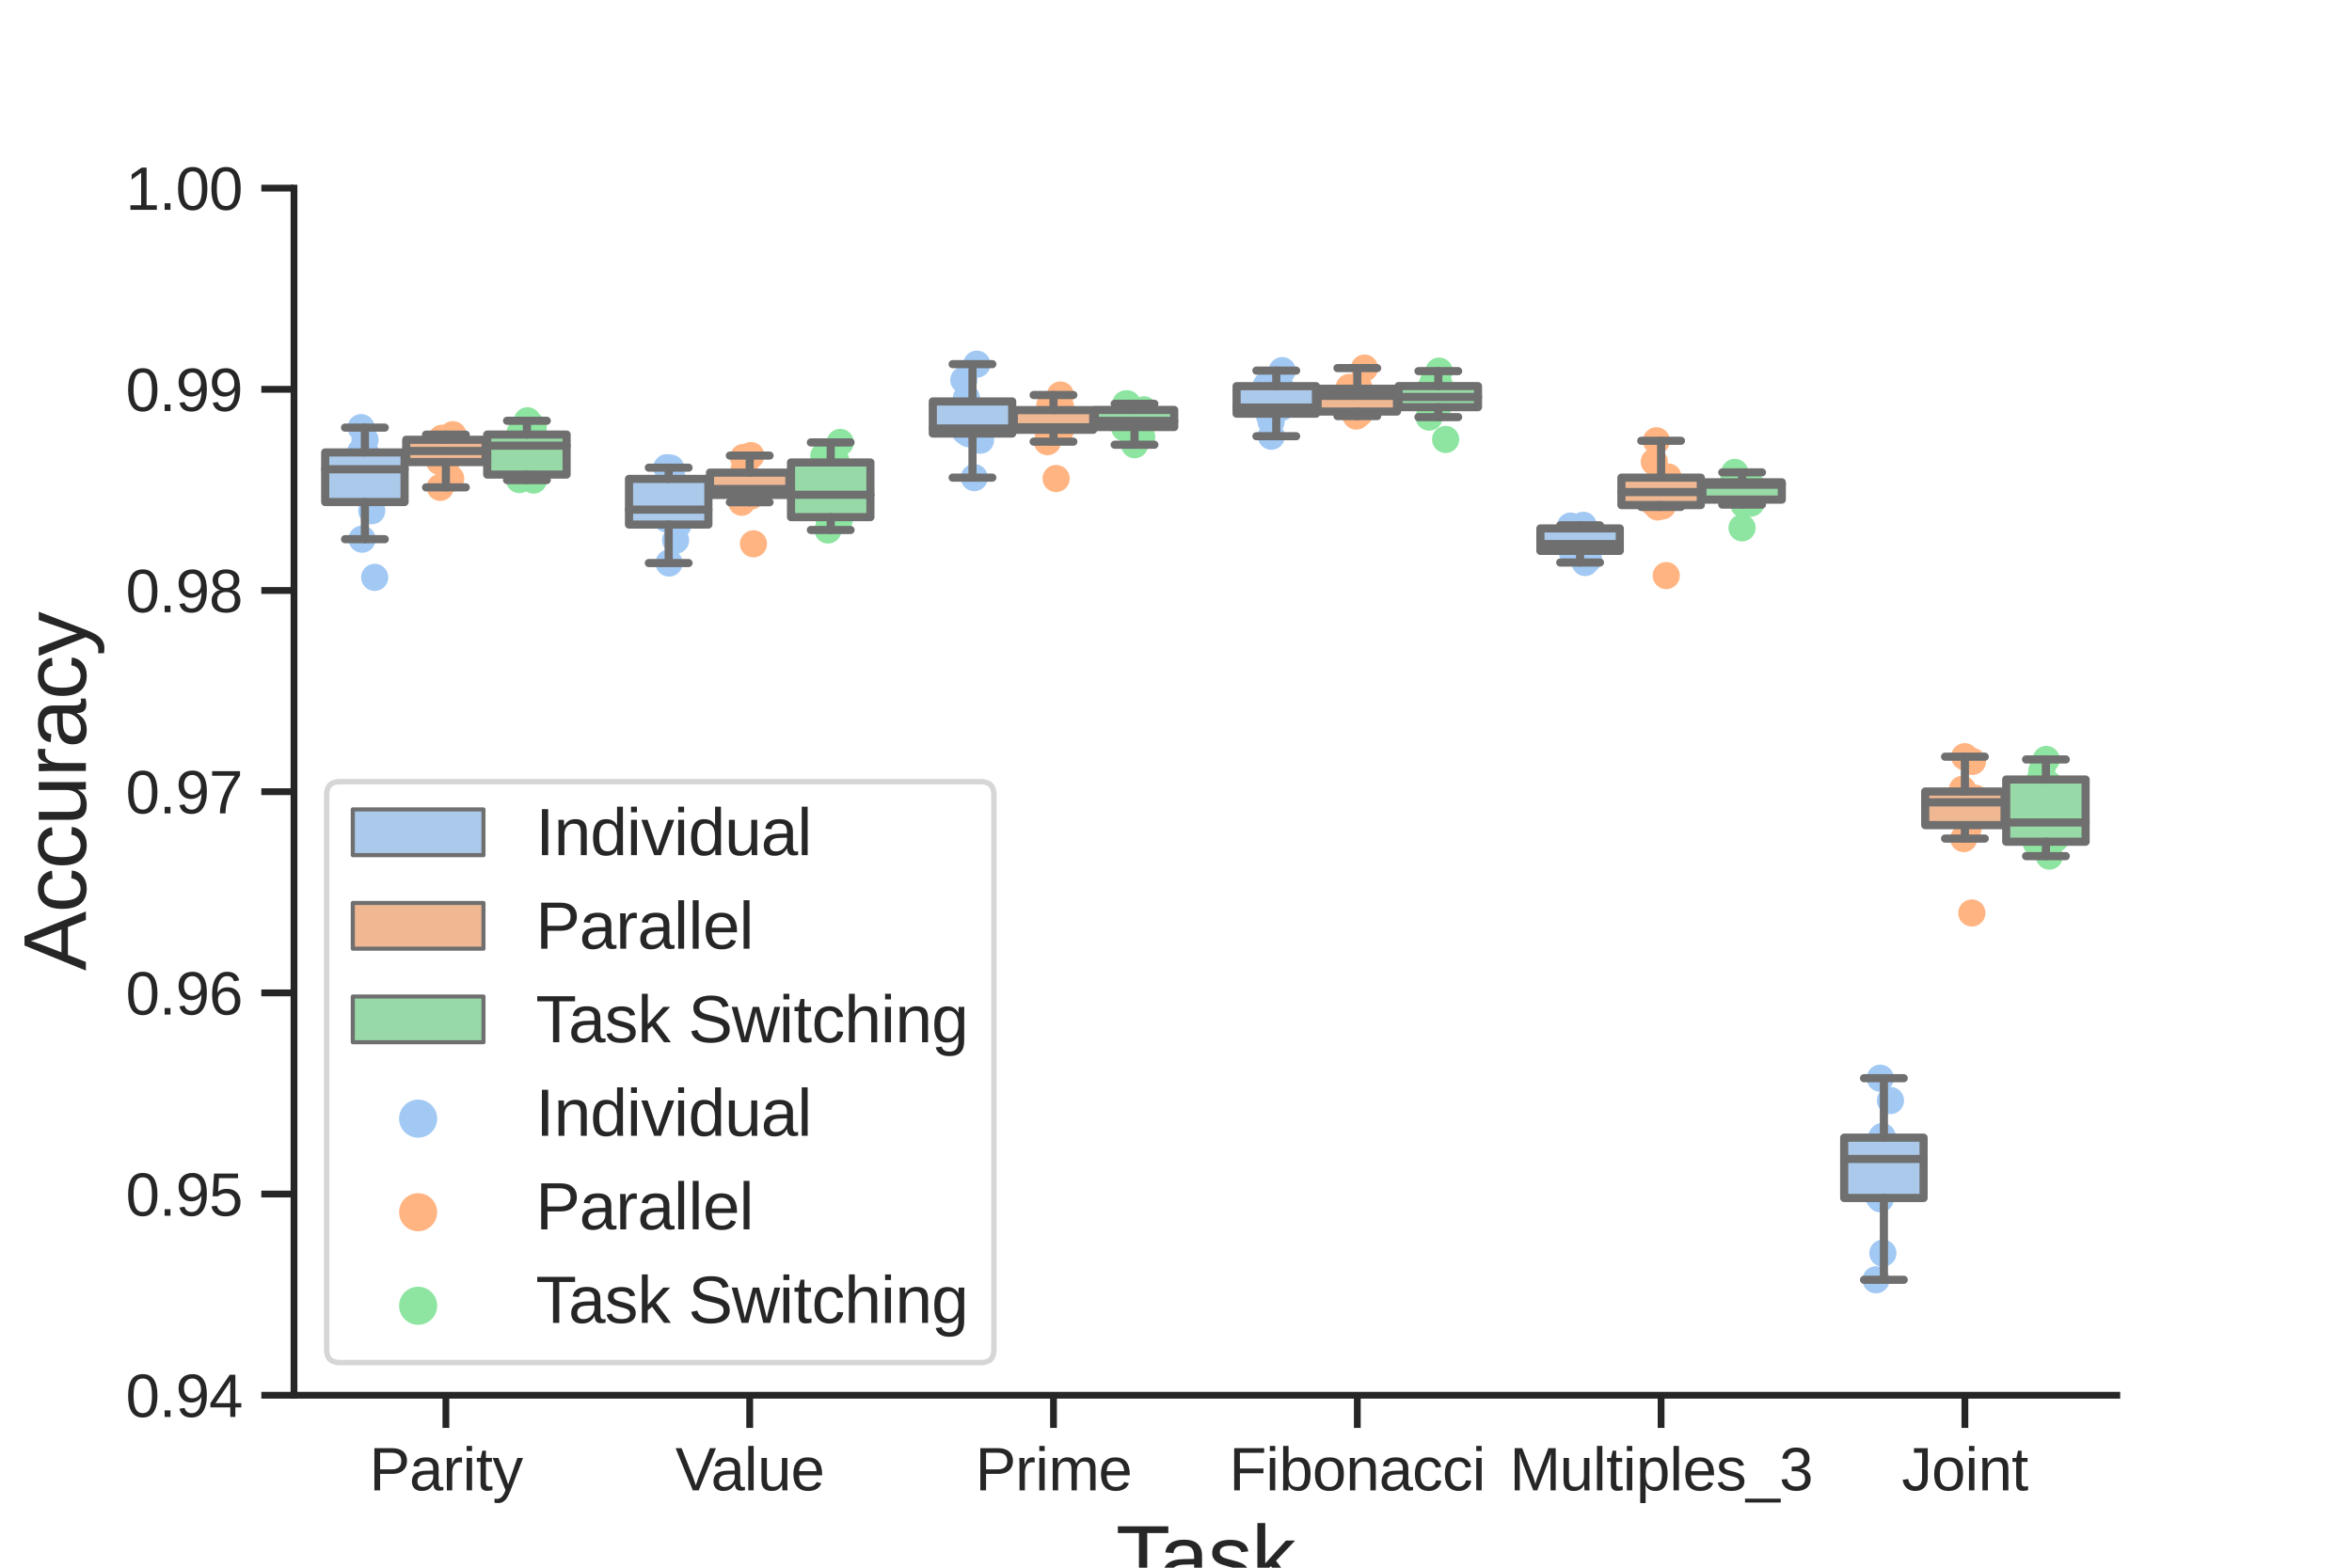 <?xml version="1.0" encoding="utf-8" standalone="no"?>
<!DOCTYPE svg PUBLIC "-//W3C//DTD SVG 1.1//EN"
  "http://www.w3.org/Graphics/SVG/1.1/DTD/svg11.dtd">
<svg height="288pt" version="1.1" viewBox="0 0 432 288" width="432pt" xmlns="http://www.w3.org/2000/svg" xmlns:xlink="http://www.w3.org/1999/xlink">
 <defs>
  <style type="text/css">*{stroke-linecap:butt;stroke-linejoin:round;}</style>
 </defs>
 <g id="figure_1">
  <g id="patch_1">
   <path d="M 0 288 
L 432 288 
L 432 0 
L 0 0 
z
" style="fill:#ffffff;"/>
  </g>
  <g id="axes_1">
   <g id="patch_2">
    <path d="M 54 256.32 
L 388.8 256.32 
L 388.8 34.56 
L 54 34.56 
z
" style="fill:#ffffff;"/>
   </g>
   <g id="PathCollection_1">
    <defs>
     <path d="M 0 2.5 
C 0.663 2.5 1.299 2.237 1.768 1.768 
C 2.237 1.299 2.5 0.663 2.5 -0 
C 2.5 -0.663 2.237 -1.299 1.768 -1.768 
C 1.299 -2.237 0.663 -2.5 0 -2.5 
C -0.663 -2.5 -1.299 -2.237 -1.768 -1.768 
C -2.237 -1.299 -2.5 -0.663 -2.5 0 
C -2.5 0.663 -2.237 1.299 -1.768 1.768 
C -1.299 2.237 -0.663 2.5 0 2.5 
z
" id="C0_0_00b97bece0"/>
    </defs>
    <g clip-path="url(#pde64162703)">
     <use style="fill:#a1c9f4;" x="66.275" xlink:href="#C0_0_00b97bece0" y="82.97"/>
    </g>
    <g clip-path="url(#pde64162703)">
     <use style="fill:#a1c9f4;" x="67.319" xlink:href="#C0_0_00b97bece0" y="83.543"/>
    </g>
    <g clip-path="url(#pde64162703)">
     <use style="fill:#a1c9f4;" x="66.506" xlink:href="#C0_0_00b97bece0" y="99.053"/>
    </g>
    <g clip-path="url(#pde64162703)">
     <use style="fill:#a1c9f4;" x="67.042" xlink:href="#C0_0_00b97bece0" y="80.804"/>
    </g>
    <g clip-path="url(#pde64162703)">
     <use style="fill:#a1c9f4;" x="68.82" xlink:href="#C0_0_00b97bece0" y="106.069"/>
    </g>
    <g clip-path="url(#pde64162703)">
     <use style="fill:#a1c9f4;" x="66.072" xlink:href="#C0_0_00b97bece0" y="85.643"/>
    </g>
    <g clip-path="url(#pde64162703)">
     <use style="fill:#a1c9f4;" x="68.281" xlink:href="#C0_0_00b97bece0" y="93.824"/>
    </g>
    <g clip-path="url(#pde64162703)">
     <use style="fill:#a1c9f4;" x="66.325" xlink:href="#C0_0_00b97bece0" y="78.556"/>
    </g>
    <g clip-path="url(#pde64162703)">
     <use style="fill:#a1c9f4;" x="65.309" xlink:href="#C0_0_00b97bece0" y="86.777"/>
    </g>
    <g clip-path="url(#pde64162703)">
     <use style="fill:#a1c9f4;" x="66.003" xlink:href="#C0_0_00b97bece0" y="87.446"/>
    </g>
   </g>
   <g id="PathCollection_2">
    <defs>
     <path d="M 0 2.5 
C 0.663 2.5 1.299 2.237 1.768 1.768 
C 2.237 1.299 2.5 0.663 2.5 -0 
C 2.5 -0.663 2.237 -1.299 1.768 -1.768 
C 1.299 -2.237 0.663 -2.5 0 -2.5 
C -0.663 -2.5 -1.299 -2.237 -1.768 -1.768 
C -2.237 -1.299 -2.5 -0.663 -2.5 0 
C -2.5 0.663 -2.237 1.299 -1.768 1.768 
C -1.299 2.237 -0.663 2.5 0 2.5 
z
" id="C1_0_7264f26a92"/>
    </defs>
    <g clip-path="url(#pde64162703)">
     <use style="fill:#ffb482;" x="81.917" xlink:href="#C1_0_7264f26a92" y="84.925"/>
    </g>
    <g clip-path="url(#pde64162703)">
     <use style="fill:#ffb482;" x="82.586" xlink:href="#C1_0_7264f26a92" y="81.562"/>
    </g>
    <g clip-path="url(#pde64162703)">
     <use style="fill:#ffb482;" x="83.182" xlink:href="#C1_0_7264f26a92" y="79.851"/>
    </g>
    <g clip-path="url(#pde64162703)">
     <use style="fill:#ffb482;" x="80.868" xlink:href="#C1_0_7264f26a92" y="89.531"/>
    </g>
    <g clip-path="url(#pde64162703)">
     <use style="fill:#ffb482;" x="83.474" xlink:href="#C1_0_7264f26a92" y="80.528"/>
    </g>
    <g clip-path="url(#pde64162703)">
     <use style="fill:#ffb482;" x="80.752" xlink:href="#C1_0_7264f26a92" y="84.773"/>
    </g>
    <g clip-path="url(#pde64162703)">
     <use style="fill:#ffb482;" x="81.195" xlink:href="#C1_0_7264f26a92" y="83.352"/>
    </g>
    <g clip-path="url(#pde64162703)">
     <use style="fill:#ffb482;" x="81.177" xlink:href="#C1_0_7264f26a92" y="80.509"/>
    </g>
    <g clip-path="url(#pde64162703)">
     <use style="fill:#ffb482;" x="82.568" xlink:href="#C1_0_7264f26a92" y="82.358"/>
    </g>
    <g clip-path="url(#pde64162703)">
     <use style="fill:#ffb482;" x="82.78" xlink:href="#C1_0_7264f26a92" y="87.914"/>
    </g>
   </g>
   <g id="PathCollection_3">
    <defs>
     <path d="M 0 2.5 
C 0.663 2.5 1.299 2.237 1.768 1.768 
C 2.237 1.299 2.5 0.663 2.5 -0 
C 2.5 -0.663 2.237 -1.299 1.768 -1.768 
C 1.299 -2.237 0.663 -2.5 0 -2.5 
C -0.663 -2.5 -1.299 -2.237 -1.768 -1.768 
C -2.237 -1.299 -2.5 -0.663 -2.5 0 
C -2.5 0.663 -2.237 1.299 -1.768 1.768 
C -1.299 2.237 -0.663 2.5 0 2.5 
z
" id="C2_0_734bf27c2d"/>
    </defs>
    <g clip-path="url(#pde64162703)">
     <use style="fill:#8de5a1;" x="95.818" xlink:href="#C2_0_734bf27c2d" y="85.247"/>
    </g>
    <g clip-path="url(#pde64162703)">
     <use style="fill:#8de5a1;" x="95.3" xlink:href="#C2_0_734bf27c2d" y="81.735"/>
    </g>
    <g clip-path="url(#pde64162703)">
     <use style="fill:#8de5a1;" x="97.945" xlink:href="#C2_0_734bf27c2d" y="78.392"/>
    </g>
    <g clip-path="url(#pde64162703)">
     <use style="fill:#8de5a1;" x="97.794" xlink:href="#C2_0_734bf27c2d" y="82.017"/>
    </g>
    <g clip-path="url(#pde64162703)">
     <use style="fill:#8de5a1;" x="95.406" xlink:href="#C2_0_734bf27c2d" y="88.102"/>
    </g>
    <g clip-path="url(#pde64162703)">
     <use style="fill:#8de5a1;" x="97.998" xlink:href="#C2_0_734bf27c2d" y="88.191"/>
    </g>
    <g clip-path="url(#pde64162703)">
     <use style="fill:#8de5a1;" x="96.017" xlink:href="#C2_0_734bf27c2d" y="87.826"/>
    </g>
    <g clip-path="url(#pde64162703)">
     <use style="fill:#8de5a1;" x="95.533" xlink:href="#C2_0_734bf27c2d" y="79.469"/>
    </g>
    <g clip-path="url(#pde64162703)">
     <use style="fill:#8de5a1;" x="96.883" xlink:href="#C2_0_734bf27c2d" y="77.301"/>
    </g>
    <g clip-path="url(#pde64162703)">
     <use style="fill:#8de5a1;" x="95.874" xlink:href="#C2_0_734bf27c2d" y="80.928"/>
    </g>
   </g>
   <g id="PathCollection_4">
    <defs>
     <path d="M 0 2.5 
C 0.663 2.5 1.299 2.237 1.768 1.768 
C 2.237 1.299 2.5 0.663 2.5 -0 
C 2.5 -0.663 2.237 -1.299 1.768 -1.768 
C 1.299 -2.237 0.663 -2.5 0 -2.5 
C -0.663 -2.5 -1.299 -2.237 -1.768 -1.768 
C -2.237 -1.299 -2.5 -0.663 -2.5 0 
C -2.5 0.663 -2.237 1.299 -1.768 1.768 
C -1.299 2.237 -0.663 2.5 0 2.5 
z
" id="C3_0_d6c6e3b252"/>
    </defs>
    <g clip-path="url(#pde64162703)">
     <use style="fill:#a1c9f4;" x="123.337" xlink:href="#C3_0_d6c6e3b252" y="87.273"/>
    </g>
    <g clip-path="url(#pde64162703)">
     <use style="fill:#a1c9f4;" x="121.845" xlink:href="#C3_0_d6c6e3b252" y="90.091"/>
    </g>
    <g clip-path="url(#pde64162703)">
     <use style="fill:#a1c9f4;" x="124.254" xlink:href="#C3_0_d6c6e3b252" y="96.129"/>
    </g>
    <g clip-path="url(#pde64162703)">
     <use style="fill:#a1c9f4;" x="122.435" xlink:href="#C3_0_d6c6e3b252" y="95.328"/>
    </g>
    <g clip-path="url(#pde64162703)">
     <use style="fill:#a1c9f4;" x="124.088" xlink:href="#C3_0_d6c6e3b252" y="99.247"/>
    </g>
    <g clip-path="url(#pde64162703)">
     <use style="fill:#a1c9f4;" x="122.884" xlink:href="#C3_0_d6c6e3b252" y="103.436"/>
    </g>
    <g clip-path="url(#pde64162703)">
     <use style="fill:#a1c9f4;" x="122.481" xlink:href="#C3_0_d6c6e3b252" y="85.917"/>
    </g>
    <g clip-path="url(#pde64162703)">
     <use style="fill:#a1c9f4;" x="124.502" xlink:href="#C3_0_d6c6e3b252" y="96.441"/>
    </g>
    <g clip-path="url(#pde64162703)">
     <use style="fill:#a1c9f4;" x="123.192" xlink:href="#C3_0_d6c6e3b252" y="86.003"/>
    </g>
    <g clip-path="url(#pde64162703)">
     <use style="fill:#a1c9f4;" x="123.249" xlink:href="#C3_0_d6c6e3b252" y="91.916"/>
    </g>
   </g>
   <g id="PathCollection_5">
    <defs>
     <path d="M 0 2.5 
C 0.663 2.5 1.299 2.237 1.768 1.768 
C 2.237 1.299 2.5 0.663 2.5 -0 
C 2.5 -0.663 2.237 -1.299 1.768 -1.768 
C 1.299 -2.237 0.663 -2.5 0 -2.5 
C -0.663 -2.5 -1.299 -2.237 -1.768 -1.768 
C -2.237 -1.299 -2.5 -0.663 -2.5 0 
C -2.5 0.663 -2.237 1.299 -1.768 1.768 
C -1.299 2.237 -0.663 2.5 0 2.5 
z
" id="C4_0_a2c8058f21"/>
    </defs>
    <g clip-path="url(#pde64162703)">
     <use style="fill:#ffb482;" x="136.219" xlink:href="#C4_0_a2c8058f21" y="92.266"/>
    </g>
    <g clip-path="url(#pde64162703)">
     <use style="fill:#ffb482;" x="137.929" xlink:href="#C4_0_a2c8058f21" y="91.134"/>
    </g>
    <g clip-path="url(#pde64162703)">
     <use style="fill:#ffb482;" x="136.691" xlink:href="#C4_0_a2c8058f21" y="86.183"/>
    </g>
    <g clip-path="url(#pde64162703)">
     <use style="fill:#ffb482;" x="138.391" xlink:href="#C4_0_a2c8058f21" y="99.903"/>
    </g>
    <g clip-path="url(#pde64162703)">
     <use style="fill:#ffb482;" x="137.907" xlink:href="#C4_0_a2c8058f21" y="83.697"/>
    </g>
    <g clip-path="url(#pde64162703)">
     <use style="fill:#ffb482;" x="136.558" xlink:href="#C4_0_a2c8058f21" y="84.038"/>
    </g>
    <g clip-path="url(#pde64162703)">
     <use style="fill:#ffb482;" x="138.383" xlink:href="#C4_0_a2c8058f21" y="89.402"/>
    </g>
    <g clip-path="url(#pde64162703)">
     <use style="fill:#ffb482;" x="137.373" xlink:href="#C4_0_a2c8058f21" y="90.275"/>
    </g>
    <g clip-path="url(#pde64162703)">
     <use style="fill:#ffb482;" x="139.434" xlink:href="#C4_0_a2c8058f21" y="88.748"/>
    </g>
    <g clip-path="url(#pde64162703)">
     <use style="fill:#ffb482;" x="139.354" xlink:href="#C4_0_a2c8058f21" y="90.284"/>
    </g>
   </g>
   <g id="PathCollection_6">
    <defs>
     <path d="M 0 2.5 
C 0.663 2.5 1.299 2.237 1.768 1.768 
C 2.237 1.299 2.5 0.663 2.5 -0 
C 2.5 -0.663 2.237 -1.299 1.768 -1.768 
C 1.299 -2.237 0.663 -2.5 0 -2.5 
C -0.663 -2.5 -1.299 -2.237 -1.768 -1.768 
C -2.237 -1.299 -2.5 -0.663 -2.5 0 
C -2.5 0.663 -2.237 1.299 -1.768 1.768 
C -1.299 2.237 -0.663 2.5 0 2.5 
z
" id="C5_0_da034b547a"/>
    </defs>
    <g clip-path="url(#pde64162703)">
     <use style="fill:#8de5a1;" x="152.223" xlink:href="#C5_0_da034b547a" y="95.165"/>
    </g>
    <g clip-path="url(#pde64162703)">
     <use style="fill:#8de5a1;" x="151.747" xlink:href="#C5_0_da034b547a" y="87.567"/>
    </g>
    <g clip-path="url(#pde64162703)">
     <use style="fill:#8de5a1;" x="154.325" xlink:href="#C5_0_da034b547a" y="81.279"/>
    </g>
    <g clip-path="url(#pde64162703)">
     <use style="fill:#8de5a1;" x="152.075" xlink:href="#C5_0_da034b547a" y="97.364"/>
    </g>
    <g clip-path="url(#pde64162703)">
     <use style="fill:#8de5a1;" x="151.868" xlink:href="#C5_0_da034b547a" y="86.126"/>
    </g>
    <g clip-path="url(#pde64162703)">
     <use style="fill:#8de5a1;" x="154.32" xlink:href="#C5_0_da034b547a" y="94.518"/>
    </g>
    <g clip-path="url(#pde64162703)">
     <use style="fill:#8de5a1;" x="154.142" xlink:href="#C5_0_da034b547a" y="95.526"/>
    </g>
    <g clip-path="url(#pde64162703)">
     <use style="fill:#8de5a1;" x="151.309" xlink:href="#C5_0_da034b547a" y="83.764"/>
    </g>
    <g clip-path="url(#pde64162703)">
     <use style="fill:#8de5a1;" x="153.493" xlink:href="#C5_0_da034b547a" y="84.57"/>
    </g>
    <g clip-path="url(#pde64162703)">
     <use style="fill:#8de5a1;" x="154.139" xlink:href="#C5_0_da034b547a" y="94.215"/>
    </g>
   </g>
   <g id="PathCollection_7">
    <defs>
     <path d="M 0 2.5 
C 0.663 2.5 1.299 2.237 1.768 1.768 
C 2.237 1.299 2.5 0.663 2.5 -0 
C 2.5 -0.663 2.237 -1.299 1.768 -1.768 
C 1.299 -2.237 0.663 -2.5 0 -2.5 
C -0.663 -2.5 -1.299 -2.237 -1.768 -1.768 
C -2.237 -1.299 -2.5 -0.663 -2.5 0 
C -2.5 0.663 -2.237 1.299 -1.768 1.768 
C -1.299 2.237 -0.663 2.5 0 2.5 
z
" id="C6_0_ac787bd6b6"/>
    </defs>
    <g clip-path="url(#pde64162703)">
     <use style="fill:#a1c9f4;" x="179.426" xlink:href="#C6_0_ac787bd6b6" y="66.899"/>
    </g>
    <g clip-path="url(#pde64162703)">
     <use style="fill:#a1c9f4;" x="178.947" xlink:href="#C6_0_ac787bd6b6" y="87.745"/>
    </g>
    <g clip-path="url(#pde64162703)">
     <use style="fill:#a1c9f4;" x="178.311" xlink:href="#C6_0_ac787bd6b6" y="78.185"/>
    </g>
    <g clip-path="url(#pde64162703)">
     <use style="fill:#a1c9f4;" x="180.305" xlink:href="#C6_0_ac787bd6b6" y="75.699"/>
    </g>
    <g clip-path="url(#pde64162703)">
     <use style="fill:#a1c9f4;" x="177.968" xlink:href="#C6_0_ac787bd6b6" y="79.687"/>
    </g>
    <g clip-path="url(#pde64162703)">
     <use style="fill:#a1c9f4;" x="177.51" xlink:href="#C6_0_ac787bd6b6" y="73.099"/>
    </g>
    <g clip-path="url(#pde64162703)">
     <use style="fill:#a1c9f4;" x="180.093" xlink:href="#C6_0_ac787bd6b6" y="80.868"/>
    </g>
    <g clip-path="url(#pde64162703)">
     <use style="fill:#a1c9f4;" x="177.03" xlink:href="#C6_0_ac787bd6b6" y="69.799"/>
    </g>
    <g clip-path="url(#pde64162703)">
     <use style="fill:#a1c9f4;" x="177.304" xlink:href="#C6_0_ac787bd6b6" y="79.259"/>
    </g>
    <g clip-path="url(#pde64162703)">
     <use style="fill:#a1c9f4;" x="177.724" xlink:href="#C6_0_ac787bd6b6" y="79.517"/>
    </g>
   </g>
   <g id="PathCollection_8">
    <defs>
     <path d="M 0 2.5 
C 0.663 2.5 1.299 2.237 1.768 1.768 
C 2.237 1.299 2.5 0.663 2.5 -0 
C 2.5 -0.663 2.237 -1.299 1.768 -1.768 
C 1.299 -2.237 0.663 -2.5 0 -2.5 
C -0.663 -2.5 -1.299 -2.237 -1.768 -1.768 
C -2.237 -1.299 -2.5 -0.663 -2.5 0 
C -2.5 0.663 -2.237 1.299 -1.768 1.768 
C -1.299 2.237 -0.663 2.5 0 2.5 
z
" id="C7_0_710502de5f"/>
    </defs>
    <g clip-path="url(#pde64162703)">
     <use style="fill:#ffb482;" x="192.809" xlink:href="#C7_0_710502de5f" y="74.51"/>
    </g>
    <g clip-path="url(#pde64162703)">
     <use style="fill:#ffb482;" x="192.382" xlink:href="#C7_0_710502de5f" y="77.057"/>
    </g>
    <g clip-path="url(#pde64162703)">
     <use style="fill:#ffb482;" x="194.775" xlink:href="#C7_0_710502de5f" y="72.569"/>
    </g>
    <g clip-path="url(#pde64162703)">
     <use style="fill:#ffb482;" x="193.978" xlink:href="#C7_0_710502de5f" y="87.913"/>
    </g>
    <g clip-path="url(#pde64162703)">
     <use style="fill:#ffb482;" x="194.761" xlink:href="#C7_0_710502de5f" y="79.041"/>
    </g>
    <g clip-path="url(#pde64162703)">
     <use style="fill:#ffb482;" x="194.796" xlink:href="#C7_0_710502de5f" y="74.771"/>
    </g>
    <g clip-path="url(#pde64162703)">
     <use style="fill:#ffb482;" x="192.28" xlink:href="#C7_0_710502de5f" y="78.691"/>
    </g>
    <g clip-path="url(#pde64162703)">
     <use style="fill:#ffb482;" x="192.387" xlink:href="#C7_0_710502de5f" y="81.137"/>
    </g>
    <g clip-path="url(#pde64162703)">
     <use style="fill:#ffb482;" x="195.003" xlink:href="#C7_0_710502de5f" y="78.511"/>
    </g>
    <g clip-path="url(#pde64162703)">
     <use style="fill:#ffb482;" x="193.888" xlink:href="#C7_0_710502de5f" y="78.475"/>
    </g>
   </g>
   <g id="PathCollection_9">
    <defs>
     <path d="M 0 2.5 
C 0.663 2.5 1.299 2.237 1.768 1.768 
C 2.237 1.299 2.5 0.663 2.5 -0 
C 2.5 -0.663 2.237 -1.299 1.768 -1.768 
C 1.299 -2.237 0.663 -2.5 0 -2.5 
C -0.663 -2.5 -1.299 -2.237 -1.768 -1.768 
C -2.237 -1.299 -2.5 -0.663 -2.5 0 
C -2.5 0.663 -2.237 1.299 -1.768 1.768 
C -1.299 2.237 -0.663 2.5 0 2.5 
z
" id="C8_0_739d3bd15d"/>
    </defs>
    <g clip-path="url(#pde64162703)">
     <use style="fill:#8de5a1;" x="206.579" xlink:href="#C8_0_739d3bd15d" y="78.616"/>
    </g>
    <g clip-path="url(#pde64162703)">
     <use style="fill:#8de5a1;" x="207.017" xlink:href="#C8_0_739d3bd15d" y="74.179"/>
    </g>
    <g clip-path="url(#pde64162703)">
     <use style="fill:#8de5a1;" x="206.77" xlink:href="#C8_0_739d3bd15d" y="74.215"/>
    </g>
    <g clip-path="url(#pde64162703)">
     <use style="fill:#8de5a1;" x="208.216" xlink:href="#C8_0_739d3bd15d" y="75.352"/>
    </g>
    <g clip-path="url(#pde64162703)">
     <use style="fill:#8de5a1;" x="208.394" xlink:href="#C8_0_739d3bd15d" y="81.699"/>
    </g>
    <g clip-path="url(#pde64162703)">
     <use style="fill:#8de5a1;" x="208.818" xlink:href="#C8_0_739d3bd15d" y="77.961"/>
    </g>
    <g clip-path="url(#pde64162703)">
     <use style="fill:#8de5a1;" x="208.444" xlink:href="#C8_0_739d3bd15d" y="77.294"/>
    </g>
    <g clip-path="url(#pde64162703)">
     <use style="fill:#8de5a1;" x="210.107" xlink:href="#C8_0_739d3bd15d" y="75.296"/>
    </g>
    <g clip-path="url(#pde64162703)">
     <use style="fill:#8de5a1;" x="207.474" xlink:href="#C8_0_739d3bd15d" y="77.351"/>
    </g>
    <g clip-path="url(#pde64162703)">
     <use style="fill:#8de5a1;" x="209.698" xlink:href="#C8_0_739d3bd15d" y="80.269"/>
    </g>
   </g>
   <g id="PathCollection_10">
    <defs>
     <path d="M 0 2.5 
C 0.663 2.5 1.299 2.237 1.768 1.768 
C 2.237 1.299 2.5 0.663 2.5 -0 
C 2.5 -0.663 2.237 -1.299 1.768 -1.768 
C 1.299 -2.237 0.663 -2.5 0 -2.5 
C -0.663 -2.5 -1.299 -2.237 -1.768 -1.768 
C -2.237 -1.299 -2.5 -0.663 -2.5 0 
C -2.5 0.663 -2.237 1.299 -1.768 1.768 
C -1.299 2.237 -0.663 2.5 0 2.5 
z
" id="C9_0_efbd052176"/>
    </defs>
    <g clip-path="url(#pde64162703)">
     <use style="fill:#a1c9f4;" x="232.743" xlink:href="#C9_0_efbd052176" y="74.861"/>
    </g>
    <g clip-path="url(#pde64162703)">
     <use style="fill:#a1c9f4;" x="233.468" xlink:href="#C9_0_efbd052176" y="77.461"/>
    </g>
    <g clip-path="url(#pde64162703)">
     <use style="fill:#a1c9f4;" x="235.266" xlink:href="#C9_0_efbd052176" y="74.885"/>
    </g>
    <g clip-path="url(#pde64162703)">
     <use style="fill:#a1c9f4;" x="233.139" xlink:href="#C9_0_efbd052176" y="76.266"/>
    </g>
    <g clip-path="url(#pde64162703)">
     <use style="fill:#a1c9f4;" x="233.742" xlink:href="#C9_0_efbd052176" y="75.199"/>
    </g>
    <g clip-path="url(#pde64162703)">
     <use style="fill:#a1c9f4;" x="235.507" xlink:href="#C9_0_efbd052176" y="68.086"/>
    </g>
    <g clip-path="url(#pde64162703)">
     <use style="fill:#a1c9f4;" x="235.274" xlink:href="#C9_0_efbd052176" y="71.273"/>
    </g>
    <g clip-path="url(#pde64162703)">
     <use style="fill:#a1c9f4;" x="233.716" xlink:href="#C9_0_efbd052176" y="70.83"/>
    </g>
    <g clip-path="url(#pde64162703)">
     <use style="fill:#a1c9f4;" x="232.604" xlink:href="#C9_0_efbd052176" y="70.786"/>
    </g>
    <g clip-path="url(#pde64162703)">
     <use style="fill:#a1c9f4;" x="233.503" xlink:href="#C9_0_efbd052176" y="80.137"/>
    </g>
   </g>
   <g id="PathCollection_11">
    <defs>
     <path d="M 0 2.5 
C 0.663 2.5 1.299 2.237 1.768 1.768 
C 2.237 1.299 2.5 0.663 2.5 -0 
C 2.5 -0.663 2.237 -1.299 1.768 -1.768 
C 1.299 -2.237 0.663 -2.5 0 -2.5 
C -0.663 -2.5 -1.299 -2.237 -1.768 -1.768 
C -2.237 -1.299 -2.5 -0.663 -2.5 0 
C -2.5 0.663 -2.237 1.299 -1.768 1.768 
C -1.299 2.237 -0.663 2.5 0 2.5 
z
" id="Ca_0_7a93b6d56b"/>
    </defs>
    <g clip-path="url(#pde64162703)">
     <use style="fill:#ffb482;" x="248.931" xlink:href="#Ca_0_7a93b6d56b" y="76.147"/>
    </g>
    <g clip-path="url(#pde64162703)">
     <use style="fill:#ffb482;" x="250.277" xlink:href="#Ca_0_7a93b6d56b" y="72.741"/>
    </g>
    <g clip-path="url(#pde64162703)">
     <use style="fill:#ffb482;" x="250.619" xlink:href="#Ca_0_7a93b6d56b" y="67.623"/>
    </g>
    <g clip-path="url(#pde64162703)">
     <use style="fill:#ffb482;" x="249.113" xlink:href="#Ca_0_7a93b6d56b" y="76.438"/>
    </g>
    <g clip-path="url(#pde64162703)">
     <use style="fill:#ffb482;" x="249.498" xlink:href="#Ca_0_7a93b6d56b" y="71.005"/>
    </g>
    <g clip-path="url(#pde64162703)">
     <use style="fill:#ffb482;" x="248.69" xlink:href="#Ca_0_7a93b6d56b" y="74.61"/>
    </g>
    <g clip-path="url(#pde64162703)">
     <use style="fill:#ffb482;" x="247.813" xlink:href="#Ca_0_7a93b6d56b" y="71.174"/>
    </g>
    <g clip-path="url(#pde64162703)">
     <use style="fill:#ffb482;" x="249.722" xlink:href="#Ca_0_7a93b6d56b" y="75.943"/>
    </g>
    <g clip-path="url(#pde64162703)">
     <use style="fill:#ffb482;" x="249.738" xlink:href="#Ca_0_7a93b6d56b" y="72.141"/>
    </g>
    <g clip-path="url(#pde64162703)">
     <use style="fill:#ffb482;" x="247.525" xlink:href="#Ca_0_7a93b6d56b" y="72.703"/>
    </g>
   </g>
   <g id="PathCollection_12">
    <defs>
     <path d="M 0 2.5 
C 0.663 2.5 1.299 2.237 1.768 1.768 
C 2.237 1.299 2.5 0.663 2.5 -0 
C 2.5 -0.663 2.237 -1.299 1.768 -1.768 
C 1.299 -2.237 0.663 -2.5 0 -2.5 
C -0.663 -2.5 -1.299 -2.237 -1.768 -1.768 
C -2.237 -1.299 -2.5 -0.663 -2.5 0 
C -2.5 0.663 -2.237 1.299 -1.768 1.768 
C -1.299 2.237 -0.663 2.5 0 2.5 
z
" id="Cb_0_da7b6b7d70"/>
    </defs>
    <g clip-path="url(#pde64162703)">
     <use style="fill:#8de5a1;" x="263.896" xlink:href="#Cb_0_da7b6b7d70" y="73.779"/>
    </g>
    <g clip-path="url(#pde64162703)">
     <use style="fill:#8de5a1;" x="265.523" xlink:href="#Cb_0_da7b6b7d70" y="80.732"/>
    </g>
    <g clip-path="url(#pde64162703)">
     <use style="fill:#8de5a1;" x="262.744" xlink:href="#Cb_0_da7b6b7d70" y="72.075"/>
    </g>
    <g clip-path="url(#pde64162703)">
     <use style="fill:#8de5a1;" x="264.622" xlink:href="#Cb_0_da7b6b7d70" y="74.001"/>
    </g>
    <g clip-path="url(#pde64162703)">
     <use style="fill:#8de5a1;" x="263.134" xlink:href="#Cb_0_da7b6b7d70" y="75.063"/>
    </g>
    <g clip-path="url(#pde64162703)">
     <use style="fill:#8de5a1;" x="262.522" xlink:href="#Cb_0_da7b6b7d70" y="71.594"/>
    </g>
    <g clip-path="url(#pde64162703)">
     <use style="fill:#8de5a1;" x="264.322" xlink:href="#Cb_0_da7b6b7d70" y="68.178"/>
    </g>
    <g clip-path="url(#pde64162703)">
     <use style="fill:#8de5a1;" x="263.259" xlink:href="#Cb_0_da7b6b7d70" y="70.109"/>
    </g>
    <g clip-path="url(#pde64162703)">
     <use style="fill:#8de5a1;" x="264.374" xlink:href="#Cb_0_da7b6b7d70" y="70.708"/>
    </g>
    <g clip-path="url(#pde64162703)">
     <use style="fill:#8de5a1;" x="262.494" xlink:href="#Cb_0_da7b6b7d70" y="76.629"/>
    </g>
   </g>
   <g id="PathCollection_13">
    <defs>
     <path d="M 0 2.5 
C 0.663 2.5 1.299 2.237 1.768 1.768 
C 2.237 1.299 2.5 0.663 2.5 -0 
C 2.5 -0.663 2.237 -1.299 1.768 -1.768 
C 1.299 -2.237 0.663 -2.5 0 -2.5 
C -0.663 -2.5 -1.299 -2.237 -1.768 -1.768 
C -2.237 -1.299 -2.5 -0.663 -2.5 0 
C -2.5 0.663 -2.237 1.299 -1.768 1.768 
C -1.299 2.237 -0.663 2.5 0 2.5 
z
" id="Cc_0_a9d92eccc0"/>
    </defs>
    <g clip-path="url(#pde64162703)">
     <use style="fill:#a1c9f4;" x="289.031" xlink:href="#Cc_0_a9d92eccc0" y="100.983"/>
    </g>
    <g clip-path="url(#pde64162703)">
     <use style="fill:#a1c9f4;" x="288.737" xlink:href="#Cc_0_a9d92eccc0" y="101.272"/>
    </g>
    <g clip-path="url(#pde64162703)">
     <use style="fill:#a1c9f4;" x="290.554" xlink:href="#Cc_0_a9d92eccc0" y="96.688"/>
    </g>
    <g clip-path="url(#pde64162703)">
     <use style="fill:#a1c9f4;" x="291.763" xlink:href="#Cc_0_a9d92eccc0" y="102.711"/>
    </g>
    <g clip-path="url(#pde64162703)">
     <use style="fill:#a1c9f4;" x="290.795" xlink:href="#Cc_0_a9d92eccc0" y="96.508"/>
    </g>
    <g clip-path="url(#pde64162703)">
     <use style="fill:#a1c9f4;" x="288.478" xlink:href="#Cc_0_a9d92eccc0" y="96.647"/>
    </g>
    <g clip-path="url(#pde64162703)">
     <use style="fill:#a1c9f4;" x="290.614" xlink:href="#Cc_0_a9d92eccc0" y="100.191"/>
    </g>
    <g clip-path="url(#pde64162703)">
     <use style="fill:#a1c9f4;" x="291.149" xlink:href="#Cc_0_a9d92eccc0" y="103.34"/>
    </g>
    <g clip-path="url(#pde64162703)">
     <use style="fill:#a1c9f4;" x="290.529" xlink:href="#Cc_0_a9d92eccc0" y="98.244"/>
    </g>
    <g clip-path="url(#pde64162703)">
     <use style="fill:#a1c9f4;" x="289.595" xlink:href="#Cc_0_a9d92eccc0" y="99.707"/>
    </g>
   </g>
   <g id="PathCollection_14">
    <defs>
     <path d="M 0 2.5 
C 0.663 2.5 1.299 2.237 1.768 1.768 
C 2.237 1.299 2.5 0.663 2.5 -0 
C 2.5 -0.663 2.237 -1.299 1.768 -1.768 
C 1.299 -2.237 0.663 -2.5 0 -2.5 
C -0.663 -2.5 -1.299 -2.237 -1.768 -1.768 
C -2.237 -1.299 -2.5 -0.663 -2.5 0 
C -2.5 0.663 -2.237 1.299 -1.768 1.768 
C -1.299 2.237 -0.663 2.5 0 2.5 
z
" id="Cd_0_9d61dbd5ce"/>
    </defs>
    <g clip-path="url(#pde64162703)">
     <use style="fill:#ffb482;" x="306.928" xlink:href="#Cd_0_9d61dbd5ce" y="89.604"/>
    </g>
    <g clip-path="url(#pde64162703)">
     <use style="fill:#ffb482;" x="304.473" xlink:href="#Cd_0_9d61dbd5ce" y="93.129"/>
    </g>
    <g clip-path="url(#pde64162703)">
     <use style="fill:#ffb482;" x="303.85" xlink:href="#Cd_0_9d61dbd5ce" y="84.838"/>
    </g>
    <g clip-path="url(#pde64162703)">
     <use style="fill:#ffb482;" x="306.043" xlink:href="#Cd_0_9d61dbd5ce" y="105.738"/>
    </g>
    <g clip-path="url(#pde64162703)">
     <use style="fill:#ffb482;" x="304.242" xlink:href="#Cd_0_9d61dbd5ce" y="80.977"/>
    </g>
    <g clip-path="url(#pde64162703)">
     <use style="fill:#ffb482;" x="303.998" xlink:href="#Cd_0_9d61dbd5ce" y="91.198"/>
    </g>
    <g clip-path="url(#pde64162703)">
     <use style="fill:#ffb482;" x="306.364" xlink:href="#Cd_0_9d61dbd5ce" y="87.612"/>
    </g>
    <g clip-path="url(#pde64162703)">
     <use style="fill:#ffb482;" x="305.643" xlink:href="#Cd_0_9d61dbd5ce" y="88.168"/>
    </g>
    <g clip-path="url(#pde64162703)">
     <use style="fill:#ffb482;" x="305.34" xlink:href="#Cd_0_9d61dbd5ce" y="92.946"/>
    </g>
    <g clip-path="url(#pde64162703)">
     <use style="fill:#ffb482;" x="303.634" xlink:href="#Cd_0_9d61dbd5ce" y="92.313"/>
    </g>
   </g>
   <g id="PathCollection_15">
    <defs>
     <path d="M 0 2.5 
C 0.663 2.5 1.299 2.237 1.768 1.768 
C 2.237 1.299 2.5 0.663 2.5 -0 
C 2.5 -0.663 2.237 -1.299 1.768 -1.768 
C 1.299 -2.237 0.663 -2.5 0 -2.5 
C -0.663 -2.5 -1.299 -2.237 -1.768 -1.768 
C -2.237 -1.299 -2.5 -0.663 -2.5 0 
C -2.5 0.663 -2.237 1.299 -1.768 1.768 
C -1.299 2.237 -0.663 2.5 0 2.5 
z
" id="Ce_0_c9a181f0ae"/>
    </defs>
    <g clip-path="url(#pde64162703)">
     <use style="fill:#8de5a1;" x="321.619" xlink:href="#Ce_0_c9a181f0ae" y="92.422"/>
    </g>
    <g clip-path="url(#pde64162703)">
     <use style="fill:#8de5a1;" x="318.639" xlink:href="#Ce_0_c9a181f0ae" y="86.781"/>
    </g>
    <g clip-path="url(#pde64162703)">
     <use style="fill:#8de5a1;" x="320.344" xlink:href="#Ce_0_c9a181f0ae" y="88.946"/>
    </g>
    <g clip-path="url(#pde64162703)">
     <use style="fill:#8de5a1;" x="319.967" xlink:href="#Ce_0_c9a181f0ae" y="96.971"/>
    </g>
    <g clip-path="url(#pde64162703)">
     <use style="fill:#8de5a1;" x="318.486" xlink:href="#Ce_0_c9a181f0ae" y="87.425"/>
    </g>
    <g clip-path="url(#pde64162703)">
     <use style="fill:#8de5a1;" x="320.32" xlink:href="#Ce_0_c9a181f0ae" y="92.7"/>
    </g>
    <g clip-path="url(#pde64162703)">
     <use style="fill:#8de5a1;" x="321.603" xlink:href="#Ce_0_c9a181f0ae" y="89.147"/>
    </g>
    <g clip-path="url(#pde64162703)">
     <use style="fill:#8de5a1;" x="321.451" xlink:href="#Ce_0_c9a181f0ae" y="89.872"/>
    </g>
    <g clip-path="url(#pde64162703)">
     <use style="fill:#8de5a1;" x="318.851" xlink:href="#Ce_0_c9a181f0ae" y="88.547"/>
    </g>
    <g clip-path="url(#pde64162703)">
     <use style="fill:#8de5a1;" x="319.217" xlink:href="#Ce_0_c9a181f0ae" y="88.748"/>
    </g>
   </g>
   <g id="PathCollection_16">
    <defs>
     <path d="M 0 2.5 
C 0.663 2.5 1.299 2.237 1.768 1.768 
C 2.237 1.299 2.5 0.663 2.5 -0 
C 2.5 -0.663 2.237 -1.299 1.768 -1.768 
C 1.299 -2.237 0.663 -2.5 0 -2.5 
C -0.663 -2.5 -1.299 -2.237 -1.768 -1.768 
C -2.237 -1.299 -2.5 -0.663 -2.5 0 
C -2.5 0.663 -2.237 1.299 -1.768 1.768 
C -1.299 2.237 -0.663 2.5 0 2.5 
z
" id="Cf_0_d121c15c8a"/>
    </defs>
    <g clip-path="url(#pde64162703)">
     <use style="fill:#a1c9f4;" x="345.351" xlink:href="#Cf_0_d121c15c8a" y="198.079"/>
    </g>
    <g clip-path="url(#pde64162703)">
     <use style="fill:#a1c9f4;" x="344.943" xlink:href="#Cf_0_d121c15c8a" y="219.624"/>
    </g>
    <g clip-path="url(#pde64162703)">
     <use style="fill:#a1c9f4;" x="344.577" xlink:href="#Cf_0_d121c15c8a" y="235.111"/>
    </g>
    <g clip-path="url(#pde64162703)">
     <use style="fill:#a1c9f4;" x="345.708" xlink:href="#Cf_0_d121c15c8a" y="208.797"/>
    </g>
    <g clip-path="url(#pde64162703)">
     <use style="fill:#a1c9f4;" x="345.835" xlink:href="#Cf_0_d121c15c8a" y="230.216"/>
    </g>
    <g clip-path="url(#pde64162703)">
     <use style="fill:#a1c9f4;" x="344.791" xlink:href="#Cf_0_d121c15c8a" y="212.202"/>
    </g>
    <g clip-path="url(#pde64162703)">
     <use style="fill:#a1c9f4;" x="346.935" xlink:href="#Cf_0_d121c15c8a" y="213.616"/>
    </g>
    <g clip-path="url(#pde64162703)">
     <use style="fill:#a1c9f4;" x="345.235" xlink:href="#Cf_0_d121c15c8a" y="209.616"/>
    </g>
    <g clip-path="url(#pde64162703)">
     <use style="fill:#a1c9f4;" x="347.23" xlink:href="#Cf_0_d121c15c8a" y="202.18"/>
    </g>
    <g clip-path="url(#pde64162703)">
     <use style="fill:#a1c9f4;" x="345.367" xlink:href="#Cf_0_d121c15c8a" y="220.237"/>
    </g>
   </g>
   <g id="PathCollection_17">
    <defs>
     <path d="M 0 2.5 
C 0.663 2.5 1.299 2.237 1.768 1.768 
C 2.237 1.299 2.5 0.663 2.5 -0 
C 2.5 -0.663 2.237 -1.299 1.768 -1.768 
C 1.299 -2.237 0.663 -2.5 0 -2.5 
C -0.663 -2.5 -1.299 -2.237 -1.768 -1.768 
C -2.237 -1.299 -2.5 -0.663 -2.5 0 
C -2.5 0.663 -2.237 1.299 -1.768 1.768 
C -1.299 2.237 -0.663 2.5 0 2.5 
z
" id="C10_0_e60006e522"/>
    </defs>
    <g clip-path="url(#pde64162703)">
     <use style="fill:#ffb482;" x="361.449" xlink:href="#C10_0_e60006e522" y="152.329"/>
    </g>
    <g clip-path="url(#pde64162703)">
     <use style="fill:#ffb482;" x="362.756" xlink:href="#C10_0_e60006e522" y="146.631"/>
    </g>
    <g clip-path="url(#pde64162703)">
     <use style="fill:#ffb482;" x="360.862" xlink:href="#C10_0_e60006e522" y="139.012"/>
    </g>
    <g clip-path="url(#pde64162703)">
     <use style="fill:#ffb482;" x="362.176" xlink:href="#C10_0_e60006e522" y="167.723"/>
    </g>
    <g clip-path="url(#pde64162703)">
     <use style="fill:#ffb482;" x="362.289" xlink:href="#C10_0_e60006e522" y="139.877"/>
    </g>
    <g clip-path="url(#pde64162703)">
     <use style="fill:#ffb482;" x="360.454" xlink:href="#C10_0_e60006e522" y="145.004"/>
    </g>
    <g clip-path="url(#pde64162703)">
     <use style="fill:#ffb482;" x="361.428" xlink:href="#C10_0_e60006e522" y="147.611"/>
    </g>
    <g clip-path="url(#pde64162703)">
     <use style="fill:#ffb482;" x="361.545" xlink:href="#C10_0_e60006e522" y="147.176"/>
    </g>
    <g clip-path="url(#pde64162703)">
     <use style="fill:#ffb482;" x="360.323" xlink:href="#C10_0_e60006e522" y="149.357"/>
    </g>
    <g clip-path="url(#pde64162703)">
     <use style="fill:#ffb482;" x="360.689" xlink:href="#C10_0_e60006e522" y="154.053"/>
    </g>
   </g>
   <g id="PathCollection_18">
    <defs>
     <path d="M 0 2.5 
C 0.663 2.5 1.299 2.237 1.768 1.768 
C 2.237 1.299 2.5 0.663 2.5 -0 
C 2.5 -0.663 2.237 -1.299 1.768 -1.768 
C 1.299 -2.237 0.663 -2.5 0 -2.5 
C -0.663 -2.5 -1.299 -2.237 -1.768 -1.768 
C -2.237 -1.299 -2.5 -0.663 -2.5 0 
C -2.5 0.663 -2.237 1.299 -1.768 1.768 
C -1.299 2.237 -0.663 2.5 0 2.5 
z
" id="C11_0_f59eac08af"/>
    </defs>
    <g clip-path="url(#pde64162703)">
     <use style="fill:#8de5a1;" x="373.99" xlink:href="#C11_0_f59eac08af" y="154.819"/>
    </g>
    <g clip-path="url(#pde64162703)">
     <use style="fill:#8de5a1;" x="376.389" xlink:href="#C11_0_f59eac08af" y="144.146"/>
    </g>
    <g clip-path="url(#pde64162703)">
     <use style="fill:#8de5a1;" x="374.818" xlink:href="#C11_0_f59eac08af" y="142.889"/>
    </g>
    <g clip-path="url(#pde64162703)">
     <use style="fill:#8de5a1;" x="375.277" xlink:href="#C11_0_f59eac08af" y="153.312"/>
    </g>
    <g clip-path="url(#pde64162703)">
     <use style="fill:#8de5a1;" x="374.56" xlink:href="#C11_0_f59eac08af" y="148.875"/>
    </g>
    <g clip-path="url(#pde64162703)">
     <use style="fill:#8de5a1;" x="376.408" xlink:href="#C11_0_f59eac08af" y="157.279"/>
    </g>
    <g clip-path="url(#pde64162703)">
     <use style="fill:#8de5a1;" x="377.55" xlink:href="#C11_0_f59eac08af" y="154.071"/>
    </g>
    <g clip-path="url(#pde64162703)">
     <use style="fill:#8de5a1;" x="375.034" xlink:href="#C11_0_f59eac08af" y="141.583"/>
    </g>
    <g clip-path="url(#pde64162703)">
     <use style="fill:#8de5a1;" x="375.835" xlink:href="#C11_0_f59eac08af" y="139.519"/>
    </g>
    <g clip-path="url(#pde64162703)">
     <use style="fill:#8de5a1;" x="374.758" xlink:href="#C11_0_f59eac08af" y="155.285"/>
    </g>
   </g>
   <g id="matplotlib.axis_1">
    <g id="xtick_1">
     <g id="line2d_1">
      <defs>
       <path d="M 0 0 
L 0 6 
" id="m0c5de6d7c0" style="stroke:#262626;stroke-width:1.25;"/>
      </defs>
      <g>
       <use style="fill:#262626;stroke:#262626;stroke-width:1.25;" x="81.9" xlink:href="#m0c5de6d7c0" y="256.32"/>
      </g>
     </g>
     <g id="text_1">
      <!-- Parity -->
      <g style="fill:#262626;" transform="translate(67.841 273.792)scale(0.11 -0.11)">
       <defs>
        <path d="M 3931 3078 
Q 3931 2453 3523 2084 
Q 3116 1716 2416 1716 
L 1122 1716 
L 1122 0 
L 525 0 
L 525 4403 
L 2378 4403 
Q 3119 4403 3525 4056 
Q 3931 3709 3931 3078 
z
M 3331 3072 
Q 3331 3925 2306 3925 
L 1122 3925 
L 1122 2188 
L 2331 2188 
Q 3331 2188 3331 3072 
z
" id="LiberationSans-50" transform="scale(0.016)"/>
        <path d="M 1294 -63 
Q 784 -63 528 206 
Q 272 475 272 944 
Q 272 1469 617 1750 
Q 963 2031 1731 2050 
L 2491 2063 
L 2491 2247 
Q 2491 2659 2316 2837 
Q 2141 3016 1766 3016 
Q 1388 3016 1216 2887 
Q 1044 2759 1009 2478 
L 422 2531 
Q 566 3444 1778 3444 
Q 2416 3444 2737 3151 
Q 3059 2859 3059 2306 
L 3059 850 
Q 3059 600 3125 473 
Q 3191 347 3375 347 
Q 3456 347 3559 369 
L 3559 19 
Q 3347 -31 3125 -31 
Q 2813 -31 2670 133 
Q 2528 297 2509 647 
L 2491 647 
Q 2275 259 1989 98 
Q 1703 -63 1294 -63 
z
M 1422 359 
Q 1731 359 1972 500 
Q 2213 641 2352 886 
Q 2491 1131 2491 1391 
L 2491 1669 
L 1875 1656 
Q 1478 1650 1273 1575 
Q 1069 1500 959 1344 
Q 850 1188 850 934 
Q 850 659 998 509 
Q 1147 359 1422 359 
z
" id="LiberationSans-61" transform="scale(0.016)"/>
        <path d="M 444 0 
L 444 2594 
Q 444 2950 425 3381 
L 956 3381 
Q 981 2806 981 2691 
L 994 2691 
Q 1128 3125 1303 3284 
Q 1478 3444 1797 3444 
Q 1909 3444 2025 3413 
L 2025 2897 
Q 1913 2928 1725 2928 
Q 1375 2928 1190 2626 
Q 1006 2325 1006 1763 
L 1006 0 
L 444 0 
z
" id="LiberationSans-72" transform="scale(0.016)"/>
        <path d="M 428 4100 
L 428 4638 
L 991 4638 
L 991 4100 
L 428 4100 
z
M 428 0 
L 428 3381 
L 991 3381 
L 991 0 
L 428 0 
z
" id="LiberationSans-69" transform="scale(0.016)"/>
        <path d="M 1731 25 
Q 1453 -50 1163 -50 
Q 488 -50 488 716 
L 488 2972 
L 97 2972 
L 97 3381 
L 509 3381 
L 675 4138 
L 1050 4138 
L 1050 3381 
L 1675 3381 
L 1675 2972 
L 1050 2972 
L 1050 838 
Q 1050 594 1129 495 
Q 1209 397 1406 397 
Q 1519 397 1731 441 
L 1731 25 
z
" id="LiberationSans-74" transform="scale(0.016)"/>
        <path d="M 597 -1328 
Q 366 -1328 209 -1294 
L 209 -872 
Q 328 -891 472 -891 
Q 997 -891 1303 -119 
L 1356 16 
L 16 3381 
L 616 3381 
L 1328 1513 
Q 1344 1469 1366 1408 
Q 1388 1347 1506 1000 
Q 1625 653 1634 613 
L 1853 1228 
L 2594 3381 
L 3188 3381 
L 1888 0 
Q 1678 -541 1497 -805 
Q 1316 -1069 1095 -1198 
Q 875 -1328 597 -1328 
z
" id="LiberationSans-79" transform="scale(0.016)"/>
       </defs>
       <use xlink:href="#LiberationSans-50"/>
       <use x="66.699" xlink:href="#LiberationSans-61"/>
       <use x="122.314" xlink:href="#LiberationSans-72"/>
       <use x="155.615" xlink:href="#LiberationSans-69"/>
       <use x="177.832" xlink:href="#LiberationSans-74"/>
       <use x="205.615" xlink:href="#LiberationSans-79"/>
      </g>
     </g>
    </g>
    <g id="xtick_2">
     <g id="line2d_2">
      <g>
       <use style="fill:#262626;stroke:#262626;stroke-width:1.25;" x="137.7" xlink:href="#m0c5de6d7c0" y="256.32"/>
      </g>
     </g>
     <g id="text_2">
      <!-- Value -->
      <g style="fill:#262626;" transform="translate(124.039 273.792)scale(0.11 -0.11)">
       <defs>
        <path d="M 2444 0 
L 1825 0 
L 28 4403 
L 656 4403 
L 1875 1303 
L 2138 525 
L 2400 1303 
L 3613 4403 
L 4241 4403 
L 2444 0 
z
" id="LiberationSans-56" transform="scale(0.016)"/>
        <path d="M 431 0 
L 431 4638 
L 994 4638 
L 994 0 
L 431 0 
z
" id="LiberationSans-6c" transform="scale(0.016)"/>
        <path d="M 981 3381 
L 981 1238 
Q 981 903 1047 718 
Q 1113 534 1256 453 
Q 1400 372 1678 372 
Q 2084 372 2318 650 
Q 2553 928 2553 1422 
L 2553 3381 
L 3116 3381 
L 3116 722 
Q 3116 131 3134 0 
L 2603 0 
Q 2600 16 2597 84 
Q 2594 153 2589 242 
Q 2584 331 2578 578 
L 2569 578 
Q 2375 228 2120 82 
Q 1866 -63 1488 -63 
Q 931 -63 673 214 
Q 416 491 416 1128 
L 416 3381 
L 981 3381 
z
" id="LiberationSans-75" transform="scale(0.016)"/>
        <path d="M 863 1572 
Q 863 991 1103 675 
Q 1344 359 1806 359 
Q 2172 359 2392 506 
Q 2613 653 2691 878 
L 3184 738 
Q 2881 -63 1806 -63 
Q 1056 -63 664 384 
Q 272 831 272 1713 
Q 272 2550 664 2997 
Q 1056 3444 1784 3444 
Q 3275 3444 3275 1647 
L 3275 1572 
L 863 1572 
z
M 2694 2003 
Q 2647 2538 2422 2783 
Q 2197 3028 1775 3028 
Q 1366 3028 1127 2754 
Q 888 2481 869 2003 
L 2694 2003 
z
" id="LiberationSans-65" transform="scale(0.016)"/>
       </defs>
       <use xlink:href="#LiberationSans-56"/>
       <use x="59.324" xlink:href="#LiberationSans-61"/>
       <use x="114.939" xlink:href="#LiberationSans-6c"/>
       <use x="137.156" xlink:href="#LiberationSans-75"/>
       <use x="192.771" xlink:href="#LiberationSans-65"/>
      </g>
     </g>
    </g>
    <g id="xtick_3">
     <g id="line2d_3">
      <g>
       <use style="fill:#262626;stroke:#262626;stroke-width:1.25;" x="193.5" xlink:href="#m0c5de6d7c0" y="256.32"/>
      </g>
     </g>
     <g id="text_3">
      <!-- Prime -->
      <g style="fill:#262626;" transform="translate(179.138 273.792)scale(0.11 -0.11)">
       <defs>
        <path d="M 2400 0 
L 2400 2144 
Q 2400 2634 2265 2821 
Q 2131 3009 1781 3009 
Q 1422 3009 1212 2734 
Q 1003 2459 1003 1959 
L 1003 0 
L 444 0 
L 444 2659 
Q 444 3250 425 3381 
L 956 3381 
Q 959 3366 962 3297 
Q 966 3228 970 3139 
Q 975 3050 981 2803 
L 991 2803 
Q 1172 3163 1406 3303 
Q 1641 3444 1978 3444 
Q 2363 3444 2586 3291 
Q 2809 3138 2897 2803 
L 2906 2803 
Q 3081 3144 3329 3294 
Q 3578 3444 3931 3444 
Q 4444 3444 4676 3166 
Q 4909 2888 4909 2253 
L 4909 0 
L 4353 0 
L 4353 2144 
Q 4353 2634 4218 2821 
Q 4084 3009 3734 3009 
Q 3366 3009 3161 2736 
Q 2956 2463 2956 1959 
L 2956 0 
L 2400 0 
z
" id="LiberationSans-6d" transform="scale(0.016)"/>
       </defs>
       <use xlink:href="#LiberationSans-50"/>
       <use x="66.699" xlink:href="#LiberationSans-72"/>
       <use x="100" xlink:href="#LiberationSans-69"/>
       <use x="122.217" xlink:href="#LiberationSans-6d"/>
       <use x="205.518" xlink:href="#LiberationSans-65"/>
      </g>
     </g>
    </g>
    <g id="xtick_4">
     <g id="line2d_4">
      <g>
       <use style="fill:#262626;stroke:#262626;stroke-width:1.25;" x="249.3" xlink:href="#m0c5de6d7c0" y="256.32"/>
      </g>
     </g>
     <g id="text_4">
      <!-- Fibonacci -->
      <g style="fill:#262626;" transform="translate(225.763 273.792)scale(0.11 -0.11)">
       <defs>
        <path d="M 1122 3916 
L 1122 2278 
L 3578 2278 
L 3578 1784 
L 1122 1784 
L 1122 0 
L 525 0 
L 525 4403 
L 3653 4403 
L 3653 3916 
L 1122 3916 
z
" id="LiberationSans-46" transform="scale(0.016)"/>
        <path d="M 3291 1706 
Q 3291 -63 2047 -63 
Q 1663 -63 1408 76 
Q 1153 216 994 525 
L 988 525 
Q 988 428 975 229 
Q 963 31 956 0 
L 413 0 
Q 431 169 431 697 
L 431 4638 
L 994 4638 
L 994 3316 
Q 994 3113 981 2838 
L 994 2838 
Q 1150 3163 1408 3303 
Q 1666 3444 2047 3444 
Q 2688 3444 2989 3012 
Q 3291 2581 3291 1706 
z
M 2700 1688 
Q 2700 2397 2512 2703 
Q 2325 3009 1903 3009 
Q 1428 3009 1211 2684 
Q 994 2359 994 1653 
Q 994 988 1206 670 
Q 1419 353 1897 353 
Q 2322 353 2511 667 
Q 2700 981 2700 1688 
z
" id="LiberationSans-62" transform="scale(0.016)"/>
        <path d="M 3291 1694 
Q 3291 806 2900 371 
Q 2509 -63 1766 -63 
Q 1025 -63 647 389 
Q 269 841 269 1694 
Q 269 3444 1784 3444 
Q 2559 3444 2925 3017 
Q 3291 2591 3291 1694 
z
M 2700 1694 
Q 2700 2394 2492 2711 
Q 2284 3028 1794 3028 
Q 1300 3028 1079 2704 
Q 859 2381 859 1694 
Q 859 1025 1076 689 
Q 1294 353 1759 353 
Q 2266 353 2483 678 
Q 2700 1003 2700 1694 
z
" id="LiberationSans-6f" transform="scale(0.016)"/>
        <path d="M 2578 0 
L 2578 2144 
Q 2578 2478 2512 2662 
Q 2447 2847 2303 2928 
Q 2159 3009 1881 3009 
Q 1475 3009 1240 2731 
Q 1006 2453 1006 1959 
L 1006 0 
L 444 0 
L 444 2659 
Q 444 3250 425 3381 
L 956 3381 
Q 959 3366 962 3297 
Q 966 3228 970 3139 
Q 975 3050 981 2803 
L 991 2803 
Q 1184 3153 1439 3298 
Q 1694 3444 2072 3444 
Q 2628 3444 2886 3167 
Q 3144 2891 3144 2253 
L 3144 0 
L 2578 0 
z
" id="LiberationSans-6e" transform="scale(0.016)"/>
        <path d="M 859 1706 
Q 859 1031 1071 706 
Q 1284 381 1713 381 
Q 2013 381 2214 543 
Q 2416 706 2463 1044 
L 3031 1006 
Q 2966 519 2616 228 
Q 2266 -63 1728 -63 
Q 1019 -63 645 385 
Q 272 834 272 1694 
Q 272 2547 647 2995 
Q 1022 3444 1722 3444 
Q 2241 3444 2583 3175 
Q 2925 2906 3013 2434 
L 2434 2391 
Q 2391 2672 2212 2837 
Q 2034 3003 1706 3003 
Q 1259 3003 1059 2706 
Q 859 2409 859 1706 
z
" id="LiberationSans-63" transform="scale(0.016)"/>
       </defs>
       <use xlink:href="#LiberationSans-46"/>
       <use x="61.084" xlink:href="#LiberationSans-69"/>
       <use x="83.301" xlink:href="#LiberationSans-62"/>
       <use x="138.916" xlink:href="#LiberationSans-6f"/>
       <use x="194.531" xlink:href="#LiberationSans-6e"/>
       <use x="250.146" xlink:href="#LiberationSans-61"/>
       <use x="305.762" xlink:href="#LiberationSans-63"/>
       <use x="355.762" xlink:href="#LiberationSans-63"/>
       <use x="405.762" xlink:href="#LiberationSans-69"/>
      </g>
     </g>
    </g>
    <g id="xtick_5">
     <g id="line2d_5">
      <g>
       <use style="fill:#262626;stroke:#262626;stroke-width:1.25;" x="305.1" xlink:href="#m0c5de6d7c0" y="256.32"/>
      </g>
     </g>
     <g id="text_5">
      <!-- Multiples_3 -->
      <g style="fill:#262626;" transform="translate(277.282 273.792)scale(0.11 -0.11)">
       <defs>
        <path d="M 4269 0 
L 4269 2938 
Q 4269 3425 4297 3875 
Q 4144 3316 4022 3000 
L 2884 0 
L 2466 0 
L 1313 3000 
L 1138 3531 
L 1034 3875 
L 1044 3528 
L 1056 2938 
L 1056 0 
L 525 0 
L 525 4403 
L 1309 4403 
L 2481 1350 
Q 2544 1166 2601 955 
Q 2659 744 2678 650 
Q 2703 775 2783 1029 
Q 2863 1284 2891 1350 
L 4041 4403 
L 4806 4403 
L 4806 0 
L 4269 0 
z
" id="LiberationSans-4d" transform="scale(0.016)"/>
        <path d="M 3291 1706 
Q 3291 -63 2047 -63 
Q 1266 -63 997 525 
L 981 525 
Q 994 500 994 -6 
L 994 -1328 
L 431 -1328 
L 431 2691 
Q 431 3213 413 3381 
L 956 3381 
Q 959 3369 965 3292 
Q 972 3216 980 3056 
Q 988 2897 988 2838 
L 1000 2838 
Q 1150 3150 1397 3295 
Q 1644 3441 2047 3441 
Q 2672 3441 2981 3022 
Q 3291 2603 3291 1706 
z
M 2700 1694 
Q 2700 2400 2509 2703 
Q 2319 3006 1903 3006 
Q 1569 3006 1380 2865 
Q 1191 2725 1092 2426 
Q 994 2128 994 1650 
Q 994 984 1206 668 
Q 1419 353 1897 353 
Q 2316 353 2508 661 
Q 2700 969 2700 1694 
z
" id="LiberationSans-70" transform="scale(0.016)"/>
        <path d="M 2969 934 
Q 2969 456 2608 196 
Q 2247 -63 1597 -63 
Q 966 -63 623 145 
Q 281 353 178 794 
L 675 891 
Q 747 619 972 492 
Q 1197 366 1597 366 
Q 2025 366 2223 497 
Q 2422 628 2422 891 
Q 2422 1091 2284 1216 
Q 2147 1341 1841 1422 
L 1438 1528 
Q 953 1653 748 1773 
Q 544 1894 428 2066 
Q 313 2238 313 2488 
Q 313 2950 642 3192 
Q 972 3434 1603 3434 
Q 2163 3434 2492 3237 
Q 2822 3041 2909 2606 
L 2403 2544 
Q 2356 2769 2151 2889 
Q 1947 3009 1603 3009 
Q 1222 3009 1040 2893 
Q 859 2778 859 2544 
Q 859 2400 934 2306 
Q 1009 2213 1156 2147 
Q 1303 2081 1775 1966 
Q 2222 1853 2419 1758 
Q 2616 1663 2730 1547 
Q 2844 1431 2906 1279 
Q 2969 1128 2969 934 
z
" id="LiberationSans-73" transform="scale(0.016)"/>
        <path d="M -97 -1272 
L -97 -866 
L 3631 -866 
L 3631 -1272 
L -97 -1272 
z
" id="LiberationSans-5f" transform="scale(0.016)"/>
        <path d="M 3278 1216 
Q 3278 606 2890 271 
Q 2503 -63 1784 -63 
Q 1116 -63 717 239 
Q 319 541 244 1131 
L 825 1184 
Q 938 403 1784 403 
Q 2209 403 2451 612 
Q 2694 822 2694 1234 
Q 2694 1594 2417 1795 
Q 2141 1997 1619 1997 
L 1300 1997 
L 1300 2484 
L 1606 2484 
Q 2069 2484 2323 2686 
Q 2578 2888 2578 3244 
Q 2578 3597 2370 3801 
Q 2163 4006 1753 4006 
Q 1381 4006 1151 3815 
Q 922 3625 884 3278 
L 319 3322 
Q 381 3863 767 4166 
Q 1153 4469 1759 4469 
Q 2422 4469 2789 4161 
Q 3156 3853 3156 3303 
Q 3156 2881 2920 2617 
Q 2684 2353 2234 2259 
L 2234 2247 
Q 2728 2194 3003 1916 
Q 3278 1638 3278 1216 
z
" id="LiberationSans-33" transform="scale(0.016)"/>
       </defs>
       <use xlink:href="#LiberationSans-4d"/>
       <use x="83.301" xlink:href="#LiberationSans-75"/>
       <use x="138.916" xlink:href="#LiberationSans-6c"/>
       <use x="161.133" xlink:href="#LiberationSans-74"/>
       <use x="188.916" xlink:href="#LiberationSans-69"/>
       <use x="211.133" xlink:href="#LiberationSans-70"/>
       <use x="266.748" xlink:href="#LiberationSans-6c"/>
       <use x="288.965" xlink:href="#LiberationSans-65"/>
       <use x="344.58" xlink:href="#LiberationSans-73"/>
       <use x="394.58" xlink:href="#LiberationSans-5f"/>
       <use x="450.195" xlink:href="#LiberationSans-33"/>
      </g>
     </g>
    </g>
    <g id="xtick_6">
     <g id="line2d_6">
      <g>
       <use style="fill:#262626;stroke:#262626;stroke-width:1.25;" x="360.9" xlink:href="#m0c5de6d7c0" y="256.32"/>
      </g>
     </g>
     <g id="text_6">
      <!-- Joint -->
      <g style="fill:#262626;" transform="translate(349.283 273.792)scale(0.11 -0.11)">
       <defs>
        <path d="M 1428 -63 
Q 309 -63 100 1094 
L 684 1191 
Q 741 828 937 625 
Q 1134 422 1431 422 
Q 1756 422 1943 645 
Q 2131 869 2131 1300 
L 2131 3916 
L 1284 3916 
L 1284 4403 
L 2725 4403 
L 2725 1313 
Q 2725 672 2378 304 
Q 2031 -63 1428 -63 
z
" id="LiberationSans-4a" transform="scale(0.016)"/>
       </defs>
       <use xlink:href="#LiberationSans-4a"/>
       <use x="50" xlink:href="#LiberationSans-6f"/>
       <use x="105.615" xlink:href="#LiberationSans-69"/>
       <use x="127.832" xlink:href="#LiberationSans-6e"/>
       <use x="183.447" xlink:href="#LiberationSans-74"/>
      </g>
     </g>
    </g>
    <g id="text_7">
     <!-- Task -->
     <g style="fill:#262626;" transform="translate(204.955 291.669)scale(0.16 -0.16)">
      <defs>
       <path d="M 2250 3916 
L 2250 0 
L 1656 0 
L 1656 3916 
L 144 3916 
L 144 4403 
L 3763 4403 
L 3763 3916 
L 2250 3916 
z
" id="LiberationSans-54" transform="scale(0.016)"/>
       <path d="M 2550 0 
L 1406 1544 
L 994 1203 
L 994 0 
L 431 0 
L 431 4638 
L 994 4638 
L 994 1741 
L 2478 3381 
L 3138 3381 
L 1766 1928 
L 3209 0 
L 2550 0 
z
" id="LiberationSans-6b" transform="scale(0.016)"/>
      </defs>
      <use xlink:href="#LiberationSans-54"/>
      <use x="49.959" xlink:href="#LiberationSans-61"/>
      <use x="105.574" xlink:href="#LiberationSans-73"/>
      <use x="155.574" xlink:href="#LiberationSans-6b"/>
     </g>
    </g>
   </g>
   <g id="matplotlib.axis_2">
    <g id="ytick_1">
     <g id="line2d_7">
      <defs>
       <path d="M 0 0 
L -6 0 
" id="m950ae4500c" style="stroke:#262626;stroke-width:1.25;"/>
      </defs>
      <g>
       <use style="fill:#262626;stroke:#262626;stroke-width:1.25;" x="54" xlink:href="#m950ae4500c" y="256.32"/>
      </g>
     </g>
     <g id="text_8">
      <!-- 0.94 -->
      <g style="fill:#262626;" transform="translate(23.093 260.306)scale(0.11 -0.11)">
       <defs>
        <path d="M 3309 2203 
Q 3309 1100 2920 518 
Q 2531 -63 1772 -63 
Q 1013 -63 631 515 
Q 250 1094 250 2203 
Q 250 3338 620 3903 
Q 991 4469 1791 4469 
Q 2569 4469 2939 3897 
Q 3309 3325 3309 2203 
z
M 2738 2203 
Q 2738 3156 2517 3584 
Q 2297 4013 1791 4013 
Q 1272 4013 1045 3591 
Q 819 3169 819 2203 
Q 819 1266 1048 831 
Q 1278 397 1778 397 
Q 2275 397 2506 840 
Q 2738 1284 2738 2203 
z
" id="LiberationSans-30" transform="scale(0.016)"/>
        <path d="M 584 0 
L 584 684 
L 1194 684 
L 1194 0 
L 584 0 
z
" id="LiberationSans-2e" transform="scale(0.016)"/>
        <path d="M 3256 2291 
Q 3256 1156 2842 546 
Q 2428 -63 1663 -63 
Q 1147 -63 836 154 
Q 525 372 391 856 
L 928 941 
Q 1097 391 1672 391 
Q 2156 391 2422 841 
Q 2688 1291 2700 2125 
Q 2575 1844 2272 1673 
Q 1969 1503 1606 1503 
Q 1013 1503 656 1909 
Q 300 2316 300 2988 
Q 300 3678 687 4073 
Q 1075 4469 1766 4469 
Q 2500 4469 2878 3925 
Q 3256 3381 3256 2291 
z
M 2644 2834 
Q 2644 3366 2400 3689 
Q 2156 4013 1747 4013 
Q 1341 4013 1106 3736 
Q 872 3459 872 2988 
Q 872 2506 1106 2226 
Q 1341 1947 1741 1947 
Q 1984 1947 2193 2058 
Q 2403 2169 2523 2372 
Q 2644 2575 2644 2834 
z
" id="LiberationSans-39" transform="scale(0.016)"/>
        <path d="M 2753 997 
L 2753 0 
L 2222 0 
L 2222 997 
L 147 997 
L 147 1434 
L 2163 4403 
L 2753 4403 
L 2753 1441 
L 3372 1441 
L 3372 997 
L 2753 997 
z
M 2222 3769 
Q 2216 3750 2134 3603 
Q 2053 3456 2013 3397 
L 884 1734 
L 716 1503 
L 666 1441 
L 2222 1441 
L 2222 3769 
z
" id="LiberationSans-34" transform="scale(0.016)"/>
       </defs>
       <use xlink:href="#LiberationSans-30"/>
       <use x="55.615" xlink:href="#LiberationSans-2e"/>
       <use x="83.398" xlink:href="#LiberationSans-39"/>
       <use x="139.014" xlink:href="#LiberationSans-34"/>
      </g>
     </g>
    </g>
    <g id="ytick_2">
     <g id="line2d_8">
      <g>
       <use style="fill:#262626;stroke:#262626;stroke-width:1.25;" x="54" xlink:href="#m950ae4500c" y="219.36"/>
      </g>
     </g>
     <g id="text_9">
      <!-- 0.95 -->
      <g style="fill:#262626;" transform="translate(23.093 223.346)scale(0.11 -0.11)">
       <defs>
        <path d="M 3291 1434 
Q 3291 738 2877 337 
Q 2463 -63 1728 -63 
Q 1113 -63 734 206 
Q 356 475 256 984 
L 825 1050 
Q 1003 397 1741 397 
Q 2194 397 2450 670 
Q 2706 944 2706 1422 
Q 2706 1838 2448 2094 
Q 2191 2350 1753 2350 
Q 1525 2350 1328 2278 
Q 1131 2206 934 2034 
L 384 2034 
L 531 4403 
L 3034 4403 
L 3034 3925 
L 1044 3925 
L 959 2528 
Q 1325 2809 1869 2809 
Q 2519 2809 2905 2428 
Q 3291 2047 3291 1434 
z
" id="LiberationSans-35" transform="scale(0.016)"/>
       </defs>
       <use xlink:href="#LiberationSans-30"/>
       <use x="55.615" xlink:href="#LiberationSans-2e"/>
       <use x="83.398" xlink:href="#LiberationSans-39"/>
       <use x="139.014" xlink:href="#LiberationSans-35"/>
      </g>
     </g>
    </g>
    <g id="ytick_3">
     <g id="line2d_9">
      <g>
       <use style="fill:#262626;stroke:#262626;stroke-width:1.25;" x="54" xlink:href="#m950ae4500c" y="182.4"/>
      </g>
     </g>
     <g id="text_10">
      <!-- 0.96 -->
      <g style="fill:#262626;" transform="translate(23.093 186.386)scale(0.11 -0.11)">
       <defs>
        <path d="M 3278 1441 
Q 3278 744 2900 340 
Q 2522 -63 1856 -63 
Q 1113 -63 719 490 
Q 325 1044 325 2100 
Q 325 3244 734 3856 
Q 1144 4469 1900 4469 
Q 2897 4469 3156 3572 
L 2619 3475 
Q 2453 4013 1894 4013 
Q 1413 4013 1148 3564 
Q 884 3116 884 2266 
Q 1038 2550 1316 2698 
Q 1594 2847 1953 2847 
Q 2563 2847 2920 2465 
Q 3278 2084 3278 1441 
z
M 2706 1416 
Q 2706 1894 2472 2153 
Q 2238 2413 1819 2413 
Q 1425 2413 1183 2183 
Q 941 1953 941 1550 
Q 941 1041 1192 716 
Q 1444 391 1838 391 
Q 2244 391 2475 664 
Q 2706 938 2706 1416 
z
" id="LiberationSans-36" transform="scale(0.016)"/>
       </defs>
       <use xlink:href="#LiberationSans-30"/>
       <use x="55.615" xlink:href="#LiberationSans-2e"/>
       <use x="83.398" xlink:href="#LiberationSans-39"/>
       <use x="139.014" xlink:href="#LiberationSans-36"/>
      </g>
     </g>
    </g>
    <g id="ytick_4">
     <g id="line2d_10">
      <g>
       <use style="fill:#262626;stroke:#262626;stroke-width:1.25;" x="54" xlink:href="#m950ae4500c" y="145.44"/>
      </g>
     </g>
     <g id="text_11">
      <!-- 0.97 -->
      <g style="fill:#262626;" transform="translate(23.093 149.426)scale(0.11 -0.11)">
       <defs>
        <path d="M 3238 3947 
Q 2563 2916 2284 2331 
Q 2006 1747 1867 1178 
Q 1728 609 1728 0 
L 1141 0 
Q 1141 844 1498 1776 
Q 1856 2709 2694 3925 
L 328 3925 
L 328 4403 
L 3238 4403 
L 3238 3947 
z
" id="LiberationSans-37" transform="scale(0.016)"/>
       </defs>
       <use xlink:href="#LiberationSans-30"/>
       <use x="55.615" xlink:href="#LiberationSans-2e"/>
       <use x="83.398" xlink:href="#LiberationSans-39"/>
       <use x="139.014" xlink:href="#LiberationSans-37"/>
      </g>
     </g>
    </g>
    <g id="ytick_5">
     <g id="line2d_11">
      <g>
       <use style="fill:#262626;stroke:#262626;stroke-width:1.25;" x="54" xlink:href="#m950ae4500c" y="108.48"/>
      </g>
     </g>
     <g id="text_12">
      <!-- 0.98 -->
      <g style="fill:#262626;" transform="translate(23.093 112.466)scale(0.11 -0.11)">
       <defs>
        <path d="M 3281 1228 
Q 3281 619 2893 278 
Q 2506 -63 1781 -63 
Q 1075 -63 676 271 
Q 278 606 278 1222 
Q 278 1653 525 1947 
Q 772 2241 1156 2303 
L 1156 2316 
Q 797 2400 589 2681 
Q 381 2963 381 3341 
Q 381 3844 757 4156 
Q 1134 4469 1769 4469 
Q 2419 4469 2795 4162 
Q 3172 3856 3172 3334 
Q 3172 2956 2962 2675 
Q 2753 2394 2391 2322 
L 2391 2309 
Q 2813 2241 3047 1952 
Q 3281 1663 3281 1228 
z
M 2588 3303 
Q 2588 4050 1769 4050 
Q 1372 4050 1164 3862 
Q 956 3675 956 3303 
Q 956 2925 1170 2726 
Q 1384 2528 1775 2528 
Q 2172 2528 2380 2711 
Q 2588 2894 2588 3303 
z
M 2697 1281 
Q 2697 1691 2453 1898 
Q 2209 2106 1769 2106 
Q 1341 2106 1100 1882 
Q 859 1659 859 1269 
Q 859 359 1788 359 
Q 2247 359 2472 579 
Q 2697 800 2697 1281 
z
" id="LiberationSans-38" transform="scale(0.016)"/>
       </defs>
       <use xlink:href="#LiberationSans-30"/>
       <use x="55.615" xlink:href="#LiberationSans-2e"/>
       <use x="83.398" xlink:href="#LiberationSans-39"/>
       <use x="139.014" xlink:href="#LiberationSans-38"/>
      </g>
     </g>
    </g>
    <g id="ytick_6">
     <g id="line2d_12">
      <g>
       <use style="fill:#262626;stroke:#262626;stroke-width:1.25;" x="54" xlink:href="#m950ae4500c" y="71.52"/>
      </g>
     </g>
     <g id="text_13">
      <!-- 0.99 -->
      <g style="fill:#262626;" transform="translate(23.093 75.506)scale(0.11 -0.11)">
       <use xlink:href="#LiberationSans-30"/>
       <use x="55.615" xlink:href="#LiberationSans-2e"/>
       <use x="83.398" xlink:href="#LiberationSans-39"/>
       <use x="139.014" xlink:href="#LiberationSans-39"/>
      </g>
     </g>
    </g>
    <g id="ytick_7">
     <g id="line2d_13">
      <g>
       <use style="fill:#262626;stroke:#262626;stroke-width:1.25;" x="54" xlink:href="#m950ae4500c" y="34.56"/>
      </g>
     </g>
     <g id="text_14">
      <!-- 1.00 -->
      <g style="fill:#262626;" transform="translate(23.093 38.546)scale(0.11 -0.11)">
       <defs>
        <path d="M 488 0 
L 488 478 
L 1609 478 
L 1609 3866 
L 616 3156 
L 616 3688 
L 1656 4403 
L 2175 4403 
L 2175 478 
L 3247 478 
L 3247 0 
L 488 0 
z
" id="LiberationSans-31" transform="scale(0.016)"/>
       </defs>
       <use xlink:href="#LiberationSans-31"/>
       <use x="55.615" xlink:href="#LiberationSans-2e"/>
       <use x="83.398" xlink:href="#LiberationSans-30"/>
       <use x="139.014" xlink:href="#LiberationSans-30"/>
      </g>
     </g>
    </g>
    <g id="text_15">
     <!-- Accuracy -->
     <g style="fill:#262626;" transform="translate(15.773 178.338)rotate(-90)scale(0.16 -0.16)">
      <defs>
       <path d="M 3647 0 
L 3144 1288 
L 1138 1288 
L 631 0 
L 13 0 
L 1809 4403 
L 2488 4403 
L 4256 0 
L 3647 0 
z
M 2141 3953 
L 2113 3866 
Q 2034 3606 1881 3200 
L 1319 1753 
L 2966 1753 
L 2400 3206 
Q 2313 3422 2225 3694 
L 2141 3953 
z
" id="LiberationSans-41" transform="scale(0.016)"/>
      </defs>
      <use xlink:href="#LiberationSans-41"/>
      <use x="66.699" xlink:href="#LiberationSans-63"/>
      <use x="116.699" xlink:href="#LiberationSans-63"/>
      <use x="166.699" xlink:href="#LiberationSans-75"/>
      <use x="222.314" xlink:href="#LiberationSans-72"/>
      <use x="255.615" xlink:href="#LiberationSans-61"/>
      <use x="311.23" xlink:href="#LiberationSans-63"/>
      <use x="361.23" xlink:href="#LiberationSans-79"/>
     </g>
    </g>
   </g>
   <g id="patch_3">
    <path clip-path="url(#pde64162703)" d="M 59.729 92.23 
L 74.311 92.23 
L 74.311 83.113 
L 59.729 83.113 
L 59.729 92.23 
z
" style="fill:#abc9ea;stroke:#6f6f6f;stroke-linejoin:miter;stroke-width:1.5;"/>
   </g>
   <g id="patch_4">
    <path clip-path="url(#pde64162703)" d="M 74.609 84.887 
L 89.191 84.887 
L 89.191 80.786 
L 74.609 80.786 
L 74.609 84.887 
z
" style="fill:#efb792;stroke:#6f6f6f;stroke-linejoin:miter;stroke-width:1.5;"/>
   </g>
   <g id="patch_5">
    <path clip-path="url(#pde64162703)" d="M 89.489 87.181 
L 104.071 87.181 
L 104.071 79.833 
L 89.489 79.833 
L 89.489 87.181 
z
" style="fill:#98daa7;stroke:#6f6f6f;stroke-linejoin:miter;stroke-width:1.5;"/>
   </g>
   <g id="patch_6">
    <path clip-path="url(#pde64162703)" d="M 115.529 96.363 
L 130.111 96.363 
L 130.111 87.978 
L 115.529 87.978 
L 115.529 96.363 
z
" style="fill:#abc9ea;stroke:#6f6f6f;stroke-linejoin:miter;stroke-width:1.5;"/>
   </g>
   <g id="patch_7">
    <path clip-path="url(#pde64162703)" d="M 130.409 90.922 
L 144.991 90.922 
L 144.991 86.824 
L 130.409 86.824 
L 130.409 90.922 
z
" style="fill:#efb792;stroke:#6f6f6f;stroke-linejoin:miter;stroke-width:1.5;"/>
   </g>
   <g id="patch_8">
    <path clip-path="url(#pde64162703)" d="M 145.289 95.003 
L 159.871 95.003 
L 159.871 84.959 
L 145.289 84.959 
L 145.289 95.003 
z
" style="fill:#98daa7;stroke:#6f6f6f;stroke-linejoin:miter;stroke-width:1.5;"/>
   </g>
   <g id="patch_9">
    <path clip-path="url(#pde64162703)" d="M 171.329 79.644 
L 185.911 79.644 
L 185.911 73.749 
L 171.329 73.749 
L 171.329 79.644 
z
" style="fill:#abc9ea;stroke:#6f6f6f;stroke-linejoin:miter;stroke-width:1.5;"/>
   </g>
   <g id="patch_10">
    <path clip-path="url(#pde64162703)" d="M 186.209 78.953 
L 200.791 78.953 
L 200.791 75.343 
L 186.209 75.343 
L 186.209 78.953 
z
" style="fill:#efb792;stroke:#6f6f6f;stroke-linejoin:miter;stroke-width:1.5;"/>
   </g>
   <g id="patch_11">
    <path clip-path="url(#pde64162703)" d="M 201.089 78.452 
L 215.671 78.452 
L 215.671 75.31 
L 201.089 75.31 
L 201.089 78.452 
z
" style="fill:#98daa7;stroke:#6f6f6f;stroke-linejoin:miter;stroke-width:1.5;"/>
   </g>
   <g id="patch_12">
    <path clip-path="url(#pde64162703)" d="M 227.129 76 
L 241.711 76 
L 241.711 70.941 
L 227.129 70.941 
L 227.129 76 
z
" style="fill:#abc9ea;stroke:#6f6f6f;stroke-linejoin:miter;stroke-width:1.5;"/>
   </g>
   <g id="patch_13">
    <path clip-path="url(#pde64162703)" d="M 242.009 75.609 
L 256.591 75.609 
L 256.591 71.415 
L 242.009 71.415 
L 242.009 75.609 
z
" style="fill:#efb792;stroke:#6f6f6f;stroke-linejoin:miter;stroke-width:1.5;"/>
   </g>
   <g id="patch_14">
    <path clip-path="url(#pde64162703)" d="M 256.889 74.797 
L 271.471 74.797 
L 271.471 70.93 
L 256.889 70.93 
L 256.889 74.797 
z
" style="fill:#98daa7;stroke:#6f6f6f;stroke-linejoin:miter;stroke-width:1.5;"/>
   </g>
   <g id="patch_15">
    <path clip-path="url(#pde64162703)" d="M 282.929 101.2 
L 297.511 101.2 
L 297.511 97.077 
L 282.929 97.077 
L 282.929 101.2 
z
" style="fill:#abc9ea;stroke:#6f6f6f;stroke-linejoin:miter;stroke-width:1.5;"/>
   </g>
   <g id="patch_16">
    <path clip-path="url(#pde64162703)" d="M 297.809 92.788 
L 312.391 92.788 
L 312.391 87.751 
L 297.809 87.751 
L 297.809 92.788 
z
" style="fill:#efb792;stroke:#6f6f6f;stroke-linejoin:miter;stroke-width:1.5;"/>
   </g>
   <g id="patch_17">
    <path clip-path="url(#pde64162703)" d="M 312.689 91.785 
L 327.271 91.785 
L 327.271 88.597 
L 312.689 88.597 
L 312.689 91.785 
z
" style="fill:#98daa7;stroke:#6f6f6f;stroke-linejoin:miter;stroke-width:1.5;"/>
   </g>
   <g id="patch_18">
    <path clip-path="url(#pde64162703)" d="M 338.729 220.084 
L 353.311 220.084 
L 353.311 209.002 
L 338.729 209.002 
L 338.729 220.084 
z
" style="fill:#abc9ea;stroke:#6f6f6f;stroke-linejoin:miter;stroke-width:1.5;"/>
   </g>
   <g id="patch_19">
    <path clip-path="url(#pde64162703)" d="M 353.609 151.586 
L 368.191 151.586 
L 368.191 145.411 
L 353.609 145.411 
L 353.609 151.586 
z
" style="fill:#efb792;stroke:#6f6f6f;stroke-linejoin:miter;stroke-width:1.5;"/>
   </g>
   <g id="patch_20">
    <path clip-path="url(#pde64162703)" d="M 368.489 154.632 
L 383.071 154.632 
L 383.071 143.203 
L 368.489 143.203 
L 368.489 154.632 
z
" style="fill:#98daa7;stroke:#6f6f6f;stroke-linejoin:miter;stroke-width:1.5;"/>
   </g>
   <g id="PathCollection_19"/>
   <g id="PathCollection_20"/>
   <g id="PathCollection_21"/>
   <g id="patch_21">
    <path clip-path="url(#pde64162703)" d="M 81.9 3730.56 
L 81.9 3730.56 
L 81.9 3730.56 
L 81.9 3730.56 
z
" style="fill:#abc9ea;stroke:#6f6f6f;stroke-linejoin:miter;stroke-width:0.75;"/>
   </g>
   <g id="patch_22">
    <path clip-path="url(#pde64162703)" d="M 81.9 3730.56 
L 81.9 3730.56 
L 81.9 3730.56 
L 81.9 3730.56 
z
" style="fill:#efb792;stroke:#6f6f6f;stroke-linejoin:miter;stroke-width:0.75;"/>
   </g>
   <g id="patch_23">
    <path clip-path="url(#pde64162703)" d="M 81.9 3730.56 
L 81.9 3730.56 
L 81.9 3730.56 
L 81.9 3730.56 
z
" style="fill:#98daa7;stroke:#6f6f6f;stroke-linejoin:miter;stroke-width:0.75;"/>
   </g>
   <g id="line2d_14">
    <path clip-path="url(#pde64162703)" d="M 67.02 92.23 
L 67.02 99.053 
" style="fill:none;stroke:#6f6f6f;stroke-linecap:round;stroke-width:1.5;"/>
   </g>
   <g id="line2d_15">
    <path clip-path="url(#pde64162703)" d="M 67.02 83.113 
L 67.02 78.556 
" style="fill:none;stroke:#6f6f6f;stroke-linecap:round;stroke-width:1.5;"/>
   </g>
   <g id="line2d_16">
    <path clip-path="url(#pde64162703)" d="M 63.374 99.053 
L 70.666 99.053 
" style="fill:none;stroke:#6f6f6f;stroke-linecap:round;stroke-width:1.5;"/>
   </g>
   <g id="line2d_17">
    <path clip-path="url(#pde64162703)" d="M 63.374 78.556 
L 70.666 78.556 
" style="fill:none;stroke:#6f6f6f;stroke-linecap:round;stroke-width:1.5;"/>
   </g>
   <g id="line2d_18">
    <path clip-path="url(#pde64162703)" d="M 81.9 84.887 
L 81.9 89.531 
" style="fill:none;stroke:#6f6f6f;stroke-linecap:round;stroke-width:1.5;"/>
   </g>
   <g id="line2d_19">
    <path clip-path="url(#pde64162703)" d="M 81.9 80.786 
L 81.9 79.851 
" style="fill:none;stroke:#6f6f6f;stroke-linecap:round;stroke-width:1.5;"/>
   </g>
   <g id="line2d_20">
    <path clip-path="url(#pde64162703)" d="M 78.254 89.531 
L 85.546 89.531 
" style="fill:none;stroke:#6f6f6f;stroke-linecap:round;stroke-width:1.5;"/>
   </g>
   <g id="line2d_21">
    <path clip-path="url(#pde64162703)" d="M 78.254 79.851 
L 85.546 79.851 
" style="fill:none;stroke:#6f6f6f;stroke-linecap:round;stroke-width:1.5;"/>
   </g>
   <g id="line2d_22">
    <path clip-path="url(#pde64162703)" d="M 96.78 87.181 
L 96.78 88.191 
" style="fill:none;stroke:#6f6f6f;stroke-linecap:round;stroke-width:1.5;"/>
   </g>
   <g id="line2d_23">
    <path clip-path="url(#pde64162703)" d="M 96.78 79.833 
L 96.78 77.301 
" style="fill:none;stroke:#6f6f6f;stroke-linecap:round;stroke-width:1.5;"/>
   </g>
   <g id="line2d_24">
    <path clip-path="url(#pde64162703)" d="M 93.134 88.191 
L 100.426 88.191 
" style="fill:none;stroke:#6f6f6f;stroke-linecap:round;stroke-width:1.5;"/>
   </g>
   <g id="line2d_25">
    <path clip-path="url(#pde64162703)" d="M 93.134 77.301 
L 100.426 77.301 
" style="fill:none;stroke:#6f6f6f;stroke-linecap:round;stroke-width:1.5;"/>
   </g>
   <g id="line2d_26">
    <path clip-path="url(#pde64162703)" d="M 122.82 96.363 
L 122.82 103.436 
" style="fill:none;stroke:#6f6f6f;stroke-linecap:round;stroke-width:1.5;"/>
   </g>
   <g id="line2d_27">
    <path clip-path="url(#pde64162703)" d="M 122.82 87.978 
L 122.82 85.917 
" style="fill:none;stroke:#6f6f6f;stroke-linecap:round;stroke-width:1.5;"/>
   </g>
   <g id="line2d_28">
    <path clip-path="url(#pde64162703)" d="M 119.174 103.436 
L 126.466 103.436 
" style="fill:none;stroke:#6f6f6f;stroke-linecap:round;stroke-width:1.5;"/>
   </g>
   <g id="line2d_29">
    <path clip-path="url(#pde64162703)" d="M 119.174 85.917 
L 126.466 85.917 
" style="fill:none;stroke:#6f6f6f;stroke-linecap:round;stroke-width:1.5;"/>
   </g>
   <g id="line2d_30">
    <path clip-path="url(#pde64162703)" d="M 137.7 90.922 
L 137.7 92.266 
" style="fill:none;stroke:#6f6f6f;stroke-linecap:round;stroke-width:1.5;"/>
   </g>
   <g id="line2d_31">
    <path clip-path="url(#pde64162703)" d="M 137.7 86.824 
L 137.7 83.697 
" style="fill:none;stroke:#6f6f6f;stroke-linecap:round;stroke-width:1.5;"/>
   </g>
   <g id="line2d_32">
    <path clip-path="url(#pde64162703)" d="M 134.054 92.266 
L 141.346 92.266 
" style="fill:none;stroke:#6f6f6f;stroke-linecap:round;stroke-width:1.5;"/>
   </g>
   <g id="line2d_33">
    <path clip-path="url(#pde64162703)" d="M 134.054 83.697 
L 141.346 83.697 
" style="fill:none;stroke:#6f6f6f;stroke-linecap:round;stroke-width:1.5;"/>
   </g>
   <g id="line2d_34">
    <path clip-path="url(#pde64162703)" d="M 152.58 95.003 
L 152.58 97.364 
" style="fill:none;stroke:#6f6f6f;stroke-linecap:round;stroke-width:1.5;"/>
   </g>
   <g id="line2d_35">
    <path clip-path="url(#pde64162703)" d="M 152.58 84.959 
L 152.58 81.279 
" style="fill:none;stroke:#6f6f6f;stroke-linecap:round;stroke-width:1.5;"/>
   </g>
   <g id="line2d_36">
    <path clip-path="url(#pde64162703)" d="M 148.934 97.364 
L 156.226 97.364 
" style="fill:none;stroke:#6f6f6f;stroke-linecap:round;stroke-width:1.5;"/>
   </g>
   <g id="line2d_37">
    <path clip-path="url(#pde64162703)" d="M 148.934 81.279 
L 156.226 81.279 
" style="fill:none;stroke:#6f6f6f;stroke-linecap:round;stroke-width:1.5;"/>
   </g>
   <g id="line2d_38">
    <path clip-path="url(#pde64162703)" d="M 178.62 79.644 
L 178.62 87.745 
" style="fill:none;stroke:#6f6f6f;stroke-linecap:round;stroke-width:1.5;"/>
   </g>
   <g id="line2d_39">
    <path clip-path="url(#pde64162703)" d="M 178.62 73.749 
L 178.62 66.899 
" style="fill:none;stroke:#6f6f6f;stroke-linecap:round;stroke-width:1.5;"/>
   </g>
   <g id="line2d_40">
    <path clip-path="url(#pde64162703)" d="M 174.974 87.745 
L 182.266 87.745 
" style="fill:none;stroke:#6f6f6f;stroke-linecap:round;stroke-width:1.5;"/>
   </g>
   <g id="line2d_41">
    <path clip-path="url(#pde64162703)" d="M 174.974 66.899 
L 182.266 66.899 
" style="fill:none;stroke:#6f6f6f;stroke-linecap:round;stroke-width:1.5;"/>
   </g>
   <g id="line2d_42">
    <path clip-path="url(#pde64162703)" d="M 193.5 78.953 
L 193.5 81.137 
" style="fill:none;stroke:#6f6f6f;stroke-linecap:round;stroke-width:1.5;"/>
   </g>
   <g id="line2d_43">
    <path clip-path="url(#pde64162703)" d="M 193.5 75.343 
L 193.5 72.569 
" style="fill:none;stroke:#6f6f6f;stroke-linecap:round;stroke-width:1.5;"/>
   </g>
   <g id="line2d_44">
    <path clip-path="url(#pde64162703)" d="M 189.854 81.137 
L 197.146 81.137 
" style="fill:none;stroke:#6f6f6f;stroke-linecap:round;stroke-width:1.5;"/>
   </g>
   <g id="line2d_45">
    <path clip-path="url(#pde64162703)" d="M 189.854 72.569 
L 197.146 72.569 
" style="fill:none;stroke:#6f6f6f;stroke-linecap:round;stroke-width:1.5;"/>
   </g>
   <g id="line2d_46">
    <path clip-path="url(#pde64162703)" d="M 208.38 78.452 
L 208.38 81.699 
" style="fill:none;stroke:#6f6f6f;stroke-linecap:round;stroke-width:1.5;"/>
   </g>
   <g id="line2d_47">
    <path clip-path="url(#pde64162703)" d="M 208.38 75.31 
L 208.38 74.179 
" style="fill:none;stroke:#6f6f6f;stroke-linecap:round;stroke-width:1.5;"/>
   </g>
   <g id="line2d_48">
    <path clip-path="url(#pde64162703)" d="M 204.734 81.699 
L 212.026 81.699 
" style="fill:none;stroke:#6f6f6f;stroke-linecap:round;stroke-width:1.5;"/>
   </g>
   <g id="line2d_49">
    <path clip-path="url(#pde64162703)" d="M 204.734 74.179 
L 212.026 74.179 
" style="fill:none;stroke:#6f6f6f;stroke-linecap:round;stroke-width:1.5;"/>
   </g>
   <g id="line2d_50">
    <path clip-path="url(#pde64162703)" d="M 234.42 76 
L 234.42 80.137 
" style="fill:none;stroke:#6f6f6f;stroke-linecap:round;stroke-width:1.5;"/>
   </g>
   <g id="line2d_51">
    <path clip-path="url(#pde64162703)" d="M 234.42 70.941 
L 234.42 68.086 
" style="fill:none;stroke:#6f6f6f;stroke-linecap:round;stroke-width:1.5;"/>
   </g>
   <g id="line2d_52">
    <path clip-path="url(#pde64162703)" d="M 230.774 80.137 
L 238.066 80.137 
" style="fill:none;stroke:#6f6f6f;stroke-linecap:round;stroke-width:1.5;"/>
   </g>
   <g id="line2d_53">
    <path clip-path="url(#pde64162703)" d="M 230.774 68.086 
L 238.066 68.086 
" style="fill:none;stroke:#6f6f6f;stroke-linecap:round;stroke-width:1.5;"/>
   </g>
   <g id="line2d_54">
    <path clip-path="url(#pde64162703)" d="M 249.3 75.609 
L 249.3 76.438 
" style="fill:none;stroke:#6f6f6f;stroke-linecap:round;stroke-width:1.5;"/>
   </g>
   <g id="line2d_55">
    <path clip-path="url(#pde64162703)" d="M 249.3 71.415 
L 249.3 67.623 
" style="fill:none;stroke:#6f6f6f;stroke-linecap:round;stroke-width:1.5;"/>
   </g>
   <g id="line2d_56">
    <path clip-path="url(#pde64162703)" d="M 245.654 76.438 
L 252.946 76.438 
" style="fill:none;stroke:#6f6f6f;stroke-linecap:round;stroke-width:1.5;"/>
   </g>
   <g id="line2d_57">
    <path clip-path="url(#pde64162703)" d="M 245.654 67.623 
L 252.946 67.623 
" style="fill:none;stroke:#6f6f6f;stroke-linecap:round;stroke-width:1.5;"/>
   </g>
   <g id="line2d_58">
    <path clip-path="url(#pde64162703)" d="M 264.18 74.797 
L 264.18 76.629 
" style="fill:none;stroke:#6f6f6f;stroke-linecap:round;stroke-width:1.5;"/>
   </g>
   <g id="line2d_59">
    <path clip-path="url(#pde64162703)" d="M 264.18 70.93 
L 264.18 68.178 
" style="fill:none;stroke:#6f6f6f;stroke-linecap:round;stroke-width:1.5;"/>
   </g>
   <g id="line2d_60">
    <path clip-path="url(#pde64162703)" d="M 260.534 76.629 
L 267.826 76.629 
" style="fill:none;stroke:#6f6f6f;stroke-linecap:round;stroke-width:1.5;"/>
   </g>
   <g id="line2d_61">
    <path clip-path="url(#pde64162703)" d="M 260.534 68.178 
L 267.826 68.178 
" style="fill:none;stroke:#6f6f6f;stroke-linecap:round;stroke-width:1.5;"/>
   </g>
   <g id="line2d_62">
    <path clip-path="url(#pde64162703)" d="M 290.22 101.2 
L 290.22 103.34 
" style="fill:none;stroke:#6f6f6f;stroke-linecap:round;stroke-width:1.5;"/>
   </g>
   <g id="line2d_63">
    <path clip-path="url(#pde64162703)" d="M 290.22 97.077 
L 290.22 96.508 
" style="fill:none;stroke:#6f6f6f;stroke-linecap:round;stroke-width:1.5;"/>
   </g>
   <g id="line2d_64">
    <path clip-path="url(#pde64162703)" d="M 286.574 103.34 
L 293.866 103.34 
" style="fill:none;stroke:#6f6f6f;stroke-linecap:round;stroke-width:1.5;"/>
   </g>
   <g id="line2d_65">
    <path clip-path="url(#pde64162703)" d="M 286.574 96.508 
L 293.866 96.508 
" style="fill:none;stroke:#6f6f6f;stroke-linecap:round;stroke-width:1.5;"/>
   </g>
   <g id="line2d_66">
    <path clip-path="url(#pde64162703)" d="M 305.1 92.788 
L 305.1 93.129 
" style="fill:none;stroke:#6f6f6f;stroke-linecap:round;stroke-width:1.5;"/>
   </g>
   <g id="line2d_67">
    <path clip-path="url(#pde64162703)" d="M 305.1 87.751 
L 305.1 80.977 
" style="fill:none;stroke:#6f6f6f;stroke-linecap:round;stroke-width:1.5;"/>
   </g>
   <g id="line2d_68">
    <path clip-path="url(#pde64162703)" d="M 301.454 93.129 
L 308.746 93.129 
" style="fill:none;stroke:#6f6f6f;stroke-linecap:round;stroke-width:1.5;"/>
   </g>
   <g id="line2d_69">
    <path clip-path="url(#pde64162703)" d="M 301.454 80.977 
L 308.746 80.977 
" style="fill:none;stroke:#6f6f6f;stroke-linecap:round;stroke-width:1.5;"/>
   </g>
   <g id="line2d_70">
    <path clip-path="url(#pde64162703)" d="M 319.98 91.785 
L 319.98 92.7 
" style="fill:none;stroke:#6f6f6f;stroke-linecap:round;stroke-width:1.5;"/>
   </g>
   <g id="line2d_71">
    <path clip-path="url(#pde64162703)" d="M 319.98 88.597 
L 319.98 86.781 
" style="fill:none;stroke:#6f6f6f;stroke-linecap:round;stroke-width:1.5;"/>
   </g>
   <g id="line2d_72">
    <path clip-path="url(#pde64162703)" d="M 316.334 92.7 
L 323.626 92.7 
" style="fill:none;stroke:#6f6f6f;stroke-linecap:round;stroke-width:1.5;"/>
   </g>
   <g id="line2d_73">
    <path clip-path="url(#pde64162703)" d="M 316.334 86.781 
L 323.626 86.781 
" style="fill:none;stroke:#6f6f6f;stroke-linecap:round;stroke-width:1.5;"/>
   </g>
   <g id="line2d_74">
    <path clip-path="url(#pde64162703)" d="M 346.02 220.084 
L 346.02 235.111 
" style="fill:none;stroke:#6f6f6f;stroke-linecap:round;stroke-width:1.5;"/>
   </g>
   <g id="line2d_75">
    <path clip-path="url(#pde64162703)" d="M 346.02 209.002 
L 346.02 198.079 
" style="fill:none;stroke:#6f6f6f;stroke-linecap:round;stroke-width:1.5;"/>
   </g>
   <g id="line2d_76">
    <path clip-path="url(#pde64162703)" d="M 342.374 235.111 
L 349.666 235.111 
" style="fill:none;stroke:#6f6f6f;stroke-linecap:round;stroke-width:1.5;"/>
   </g>
   <g id="line2d_77">
    <path clip-path="url(#pde64162703)" d="M 342.374 198.079 
L 349.666 198.079 
" style="fill:none;stroke:#6f6f6f;stroke-linecap:round;stroke-width:1.5;"/>
   </g>
   <g id="line2d_78">
    <path clip-path="url(#pde64162703)" d="M 360.9 151.586 
L 360.9 154.053 
" style="fill:none;stroke:#6f6f6f;stroke-linecap:round;stroke-width:1.5;"/>
   </g>
   <g id="line2d_79">
    <path clip-path="url(#pde64162703)" d="M 360.9 145.411 
L 360.9 139.012 
" style="fill:none;stroke:#6f6f6f;stroke-linecap:round;stroke-width:1.5;"/>
   </g>
   <g id="line2d_80">
    <path clip-path="url(#pde64162703)" d="M 357.254 154.053 
L 364.546 154.053 
" style="fill:none;stroke:#6f6f6f;stroke-linecap:round;stroke-width:1.5;"/>
   </g>
   <g id="line2d_81">
    <path clip-path="url(#pde64162703)" d="M 357.254 139.012 
L 364.546 139.012 
" style="fill:none;stroke:#6f6f6f;stroke-linecap:round;stroke-width:1.5;"/>
   </g>
   <g id="line2d_82">
    <path clip-path="url(#pde64162703)" d="M 375.78 154.632 
L 375.78 157.279 
" style="fill:none;stroke:#6f6f6f;stroke-linecap:round;stroke-width:1.5;"/>
   </g>
   <g id="line2d_83">
    <path clip-path="url(#pde64162703)" d="M 375.78 143.203 
L 375.78 139.519 
" style="fill:none;stroke:#6f6f6f;stroke-linecap:round;stroke-width:1.5;"/>
   </g>
   <g id="line2d_84">
    <path clip-path="url(#pde64162703)" d="M 372.134 157.279 
L 379.426 157.279 
" style="fill:none;stroke:#6f6f6f;stroke-linecap:round;stroke-width:1.5;"/>
   </g>
   <g id="line2d_85">
    <path clip-path="url(#pde64162703)" d="M 372.134 139.519 
L 379.426 139.519 
" style="fill:none;stroke:#6f6f6f;stroke-linecap:round;stroke-width:1.5;"/>
   </g>
   <g id="line2d_86">
    <path clip-path="url(#pde64162703)" d="M 59.729 86.21 
L 74.311 86.21 
" style="fill:none;stroke:#6f6f6f;stroke-linecap:round;stroke-width:1.5;"/>
   </g>
   <g id="line2d_87">
    <path clip-path="url(#pde64162703)" d="M 74.609 82.855 
L 89.191 82.855 
" style="fill:none;stroke:#6f6f6f;stroke-linecap:round;stroke-width:1.5;"/>
   </g>
   <g id="line2d_88">
    <path clip-path="url(#pde64162703)" d="M 89.489 81.876 
L 104.071 81.876 
" style="fill:none;stroke:#6f6f6f;stroke-linecap:round;stroke-width:1.5;"/>
   </g>
   <g id="line2d_89">
    <path clip-path="url(#pde64162703)" d="M 115.529 93.622 
L 130.111 93.622 
" style="fill:none;stroke:#6f6f6f;stroke-linecap:round;stroke-width:1.5;"/>
   </g>
   <g id="line2d_90">
    <path clip-path="url(#pde64162703)" d="M 130.409 89.838 
L 144.991 89.838 
" style="fill:none;stroke:#6f6f6f;stroke-linecap:round;stroke-width:1.5;"/>
   </g>
   <g id="line2d_91">
    <path clip-path="url(#pde64162703)" d="M 145.289 90.891 
L 159.871 90.891 
" style="fill:none;stroke:#6f6f6f;stroke-linecap:round;stroke-width:1.5;"/>
   </g>
   <g id="line2d_92">
    <path clip-path="url(#pde64162703)" d="M 171.329 78.722 
L 185.911 78.722 
" style="fill:none;stroke:#6f6f6f;stroke-linecap:round;stroke-width:1.5;"/>
   </g>
   <g id="line2d_93">
    <path clip-path="url(#pde64162703)" d="M 186.209 78.493 
L 200.791 78.493 
" style="fill:none;stroke:#6f6f6f;stroke-linecap:round;stroke-width:1.5;"/>
   </g>
   <g id="line2d_94">
    <path clip-path="url(#pde64162703)" d="M 201.089 77.323 
L 215.671 77.323 
" style="fill:none;stroke:#6f6f6f;stroke-linecap:round;stroke-width:1.5;"/>
   </g>
   <g id="line2d_95">
    <path clip-path="url(#pde64162703)" d="M 227.129 74.873 
L 241.711 74.873 
" style="fill:none;stroke:#6f6f6f;stroke-linecap:round;stroke-width:1.5;"/>
   </g>
   <g id="line2d_96">
    <path clip-path="url(#pde64162703)" d="M 242.009 72.722 
L 256.591 72.722 
" style="fill:none;stroke:#6f6f6f;stroke-linecap:round;stroke-width:1.5;"/>
   </g>
   <g id="line2d_97">
    <path clip-path="url(#pde64162703)" d="M 256.889 72.927 
L 271.471 72.927 
" style="fill:none;stroke:#6f6f6f;stroke-linecap:round;stroke-width:1.5;"/>
   </g>
   <g id="line2d_98">
    <path clip-path="url(#pde64162703)" d="M 282.929 99.949 
L 297.511 99.949 
" style="fill:none;stroke:#6f6f6f;stroke-linecap:round;stroke-width:1.5;"/>
   </g>
   <g id="line2d_99">
    <path clip-path="url(#pde64162703)" d="M 297.809 90.401 
L 312.391 90.401 
" style="fill:none;stroke:#6f6f6f;stroke-linecap:round;stroke-width:1.5;"/>
   </g>
   <g id="line2d_100">
    <path clip-path="url(#pde64162703)" d="M 312.689 89.046 
L 327.271 89.046 
" style="fill:none;stroke:#6f6f6f;stroke-linecap:round;stroke-width:1.5;"/>
   </g>
   <g id="line2d_101">
    <path clip-path="url(#pde64162703)" d="M 338.729 212.909 
L 353.311 212.909 
" style="fill:none;stroke:#6f6f6f;stroke-linecap:round;stroke-width:1.5;"/>
   </g>
   <g id="line2d_102">
    <path clip-path="url(#pde64162703)" d="M 353.609 147.394 
L 368.191 147.394 
" style="fill:none;stroke:#6f6f6f;stroke-linecap:round;stroke-width:1.5;"/>
   </g>
   <g id="line2d_103">
    <path clip-path="url(#pde64162703)" d="M 368.489 151.093 
L 383.071 151.093 
" style="fill:none;stroke:#6f6f6f;stroke-linecap:round;stroke-width:1.5;"/>
   </g>
   <g id="patch_24">
    <path d="M 54 256.32 
L 54 34.56 
" style="fill:none;stroke:#262626;stroke-linecap:square;stroke-linejoin:miter;stroke-width:1.25;"/>
   </g>
   <g id="patch_25">
    <path d="M 54 256.32 
L 388.8 256.32 
" style="fill:none;stroke:#262626;stroke-linecap:square;stroke-linejoin:miter;stroke-width:1.25;"/>
   </g>
   <g id="legend_1">
    <g id="patch_26">
     <path d="M 62.4 250.32 
L 180.157 250.32 
Q 182.558 250.32 182.558 247.92 
L 182.558 146.002 
Q 182.558 143.602 180.157 143.602 
L 62.4 143.602 
Q 60 143.602 60 146.002 
L 60 247.92 
Q 60 250.32 62.4 250.32 
z
" style="fill:#ffffff;opacity:0.8;stroke:#cccccc;stroke-linejoin:miter;"/>
    </g>
    <g id="patch_27">
     <path d="M 64.8 157.099 
L 88.8 157.099 
L 88.8 148.699 
L 64.8 148.699 
z
" style="fill:#abc9ea;stroke:#6f6f6f;stroke-linejoin:miter;stroke-width:0.75;"/>
    </g>
    <g id="text_16">
     <!-- Individual -->
     <g style="fill:#262626;" transform="translate(98.4 157.099)scale(0.12 -0.12)">
      <defs>
       <path d="M 591 0 
L 591 4403 
L 1188 4403 
L 1188 0 
L 591 0 
z
" id="LiberationSans-49" transform="scale(0.016)"/>
       <path d="M 2566 544 
Q 2409 219 2151 78 
Q 1894 -63 1513 -63 
Q 872 -63 570 368 
Q 269 800 269 1675 
Q 269 3444 1513 3444 
Q 1897 3444 2153 3303 
Q 2409 3163 2566 2856 
L 2572 2856 
L 2566 3234 
L 2566 4638 
L 3128 4638 
L 3128 697 
Q 3128 169 3147 0 
L 2609 0 
Q 2600 50 2589 231 
Q 2578 413 2578 544 
L 2566 544 
z
M 859 1694 
Q 859 984 1046 678 
Q 1234 372 1656 372 
Q 2134 372 2350 703 
Q 2566 1034 2566 1731 
Q 2566 2403 2350 2715 
Q 2134 3028 1663 3028 
Q 1238 3028 1048 2714 
Q 859 2400 859 1694 
z
" id="LiberationSans-64" transform="scale(0.016)"/>
       <path d="M 1916 0 
L 1250 0 
L 22 3381 
L 622 3381 
L 1366 1181 
Q 1406 1056 1581 441 
L 1691 806 
L 1813 1175 
L 2581 3381 
L 3178 3381 
L 1916 0 
z
" id="LiberationSans-76" transform="scale(0.016)"/>
      </defs>
      <use xlink:href="#LiberationSans-49"/>
      <use x="27.783" xlink:href="#LiberationSans-6e"/>
      <use x="83.398" xlink:href="#LiberationSans-64"/>
      <use x="139.014" xlink:href="#LiberationSans-69"/>
      <use x="161.23" xlink:href="#LiberationSans-76"/>
      <use x="211.23" xlink:href="#LiberationSans-69"/>
      <use x="233.447" xlink:href="#LiberationSans-64"/>
      <use x="289.062" xlink:href="#LiberationSans-75"/>
      <use x="344.678" xlink:href="#LiberationSans-61"/>
      <use x="400.293" xlink:href="#LiberationSans-6c"/>
     </g>
    </g>
    <g id="patch_28">
     <path d="M 64.8 174.285 
L 88.8 174.285 
L 88.8 165.885 
L 64.8 165.885 
z
" style="fill:#efb792;stroke:#6f6f6f;stroke-linejoin:miter;stroke-width:0.75;"/>
    </g>
    <g id="text_17">
     <!-- Parallel -->
     <g style="fill:#262626;" transform="translate(98.4 174.285)scale(0.12 -0.12)">
      <use xlink:href="#LiberationSans-50"/>
      <use x="66.699" xlink:href="#LiberationSans-61"/>
      <use x="122.314" xlink:href="#LiberationSans-72"/>
      <use x="155.615" xlink:href="#LiberationSans-61"/>
      <use x="211.23" xlink:href="#LiberationSans-6c"/>
      <use x="233.447" xlink:href="#LiberationSans-6c"/>
      <use x="255.664" xlink:href="#LiberationSans-65"/>
      <use x="311.279" xlink:href="#LiberationSans-6c"/>
     </g>
    </g>
    <g id="patch_29">
     <path d="M 64.8 191.471 
L 88.8 191.471 
L 88.8 183.071 
L 64.8 183.071 
z
" style="fill:#98daa7;stroke:#6f6f6f;stroke-linejoin:miter;stroke-width:0.75;"/>
    </g>
    <g id="text_18">
     <!-- Task Switching -->
     <g style="fill:#262626;" transform="translate(98.4 191.471)scale(0.12 -0.12)">
      <defs>
       <path id="LiberationSans-20" transform="scale(0.016)"/>
       <path d="M 3975 1216 
Q 3975 606 3498 271 
Q 3022 -63 2156 -63 
Q 547 -63 291 1056 
L 869 1172 
Q 969 775 1294 589 
Q 1619 403 2178 403 
Q 2756 403 3070 601 
Q 3384 800 3384 1184 
Q 3384 1400 3286 1534 
Q 3188 1669 3009 1756 
Q 2831 1844 2584 1903 
Q 2338 1963 2038 2031 
Q 1516 2147 1245 2262 
Q 975 2378 819 2520 
Q 663 2663 580 2853 
Q 497 3044 497 3291 
Q 497 3856 930 4162 
Q 1363 4469 2169 4469 
Q 2919 4469 3316 4239 
Q 3713 4009 3872 3456 
L 3284 3353 
Q 3188 3703 2916 3861 
Q 2644 4019 2163 4019 
Q 1634 4019 1356 3844 
Q 1078 3669 1078 3322 
Q 1078 3119 1186 2986 
Q 1294 2853 1497 2761 
Q 1700 2669 2306 2534 
Q 2509 2488 2711 2439 
Q 2913 2391 3097 2323 
Q 3281 2256 3442 2165 
Q 3603 2075 3722 1944 
Q 3841 1813 3908 1634 
Q 3975 1456 3975 1216 
z
" id="LiberationSans-53" transform="scale(0.016)"/>
       <path d="M 3669 0 
L 3016 0 
L 2425 2391 
L 2313 2919 
Q 2284 2778 2225 2514 
Q 2166 2250 1588 0 
L 938 0 
L -9 3381 
L 547 3381 
L 1119 1084 
Q 1141 1009 1253 466 
L 1306 697 
L 2013 3381 
L 2616 3381 
L 3206 1059 
L 3350 466 
L 3447 900 
L 4088 3381 
L 4638 3381 
L 3669 0 
z
" id="LiberationSans-77" transform="scale(0.016)"/>
       <path d="M 991 2803 
Q 1172 3134 1426 3289 
Q 1681 3444 2072 3444 
Q 2622 3444 2883 3170 
Q 3144 2897 3144 2253 
L 3144 0 
L 2578 0 
L 2578 2144 
Q 2578 2500 2512 2673 
Q 2447 2847 2297 2928 
Q 2147 3009 1881 3009 
Q 1484 3009 1245 2734 
Q 1006 2459 1006 1994 
L 1006 0 
L 444 0 
L 444 4638 
L 1006 4638 
L 1006 3431 
Q 1006 3241 995 3037 
Q 984 2834 981 2803 
L 991 2803 
z
" id="LiberationSans-68" transform="scale(0.016)"/>
       <path d="M 1713 -1328 
Q 1159 -1328 831 -1111 
Q 503 -894 409 -494 
L 975 -413 
Q 1031 -647 1223 -773 
Q 1416 -900 1728 -900 
Q 2569 -900 2569 84 
L 2569 628 
L 2563 628 
Q 2403 303 2125 139 
Q 1847 -25 1475 -25 
Q 853 -25 561 387 
Q 269 800 269 1684 
Q 269 2581 583 3007 
Q 897 3434 1538 3434 
Q 1897 3434 2161 3270 
Q 2425 3106 2569 2803 
L 2575 2803 
Q 2575 2897 2587 3128 
Q 2600 3359 2613 3381 
L 3147 3381 
Q 3128 3213 3128 2681 
L 3128 97 
Q 3128 -1328 1713 -1328 
z
M 2569 1691 
Q 2569 2103 2456 2401 
Q 2344 2700 2139 2858 
Q 1934 3016 1675 3016 
Q 1244 3016 1047 2703 
Q 850 2391 850 1691 
Q 850 997 1034 694 
Q 1219 391 1666 391 
Q 1931 391 2137 547 
Q 2344 703 2456 995 
Q 2569 1288 2569 1691 
z
" id="LiberationSans-67" transform="scale(0.016)"/>
      </defs>
      <use xlink:href="#LiberationSans-54"/>
      <use x="49.959" xlink:href="#LiberationSans-61"/>
      <use x="105.574" xlink:href="#LiberationSans-73"/>
      <use x="155.574" xlink:href="#LiberationSans-6b"/>
      <use x="205.574" xlink:href="#LiberationSans-20"/>
      <use x="233.357" xlink:href="#LiberationSans-53"/>
      <use x="300.057" xlink:href="#LiberationSans-77"/>
      <use x="372.273" xlink:href="#LiberationSans-69"/>
      <use x="394.49" xlink:href="#LiberationSans-74"/>
      <use x="422.273" xlink:href="#LiberationSans-63"/>
      <use x="472.273" xlink:href="#LiberationSans-68"/>
      <use x="527.889" xlink:href="#LiberationSans-69"/>
      <use x="550.105" xlink:href="#LiberationSans-6e"/>
      <use x="605.721" xlink:href="#LiberationSans-67"/>
     </g>
    </g>
    <g id="PathCollection_22">
     <defs>
      <path d="M 0 3 
C 0.796 3 1.559 2.684 2.121 2.121 
C 2.684 1.559 3 0.796 3 0 
C 3 -0.796 2.684 -1.559 2.121 -2.121 
C 1.559 -2.684 0.796 -3 0 -3 
C -0.796 -3 -1.559 -2.684 -2.121 -2.121 
C -2.684 -1.559 -3 -0.796 -3 0 
C -3 0.796 -2.684 1.559 -2.121 2.121 
C -1.559 2.684 -0.796 3 0 3 
z
" id="m734c4309ca" style="stroke:#a1c9f4;"/>
     </defs>
     <g>
      <use style="fill:#a1c9f4;stroke:#a1c9f4;" x="76.8" xlink:href="#m734c4309ca" y="205.507"/>
     </g>
    </g>
    <g id="text_19">
     <!-- Individual -->
     <g style="fill:#262626;" transform="translate(98.4 208.657)scale(0.12 -0.12)">
      <use xlink:href="#LiberationSans-49"/>
      <use x="27.783" xlink:href="#LiberationSans-6e"/>
      <use x="83.398" xlink:href="#LiberationSans-64"/>
      <use x="139.014" xlink:href="#LiberationSans-69"/>
      <use x="161.23" xlink:href="#LiberationSans-76"/>
      <use x="211.23" xlink:href="#LiberationSans-69"/>
      <use x="233.447" xlink:href="#LiberationSans-64"/>
      <use x="289.062" xlink:href="#LiberationSans-75"/>
      <use x="344.678" xlink:href="#LiberationSans-61"/>
      <use x="400.293" xlink:href="#LiberationSans-6c"/>
     </g>
    </g>
    <g id="PathCollection_23">
     <defs>
      <path d="M 0 3 
C 0.796 3 1.559 2.684 2.121 2.121 
C 2.684 1.559 3 0.796 3 0 
C 3 -0.796 2.684 -1.559 2.121 -2.121 
C 1.559 -2.684 0.796 -3 0 -3 
C -0.796 -3 -1.559 -2.684 -2.121 -2.121 
C -2.684 -1.559 -3 -0.796 -3 0 
C -3 0.796 -2.684 1.559 -2.121 2.121 
C -1.559 2.684 -0.796 3 0 3 
z
" id="m85c10edc34" style="stroke:#ffb482;"/>
     </defs>
     <g>
      <use style="fill:#ffb482;stroke:#ffb482;" x="76.8" xlink:href="#m85c10edc34" y="222.694"/>
     </g>
    </g>
    <g id="text_20">
     <!-- Parallel -->
     <g style="fill:#262626;" transform="translate(98.4 225.844)scale(0.12 -0.12)">
      <use xlink:href="#LiberationSans-50"/>
      <use x="66.699" xlink:href="#LiberationSans-61"/>
      <use x="122.314" xlink:href="#LiberationSans-72"/>
      <use x="155.615" xlink:href="#LiberationSans-61"/>
      <use x="211.23" xlink:href="#LiberationSans-6c"/>
      <use x="233.447" xlink:href="#LiberationSans-6c"/>
      <use x="255.664" xlink:href="#LiberationSans-65"/>
      <use x="311.279" xlink:href="#LiberationSans-6c"/>
     </g>
    </g>
    <g id="PathCollection_24">
     <defs>
      <path d="M 0 3 
C 0.796 3 1.559 2.684 2.121 2.121 
C 2.684 1.559 3 0.796 3 0 
C 3 -0.796 2.684 -1.559 2.121 -2.121 
C 1.559 -2.684 0.796 -3 0 -3 
C -0.796 -3 -1.559 -2.684 -2.121 -2.121 
C -2.684 -1.559 -3 -0.796 -3 0 
C -3 0.796 -2.684 1.559 -2.121 2.121 
C -1.559 2.684 -0.796 3 0 3 
z
" id="m23eb7a6f9d" style="stroke:#8de5a1;"/>
     </defs>
     <g>
      <use style="fill:#8de5a1;stroke:#8de5a1;" x="76.8" xlink:href="#m23eb7a6f9d" y="239.88"/>
     </g>
    </g>
    <g id="text_21">
     <!-- Task Switching -->
     <g style="fill:#262626;" transform="translate(98.4 243.03)scale(0.12 -0.12)">
      <use xlink:href="#LiberationSans-54"/>
      <use x="49.959" xlink:href="#LiberationSans-61"/>
      <use x="105.574" xlink:href="#LiberationSans-73"/>
      <use x="155.574" xlink:href="#LiberationSans-6b"/>
      <use x="205.574" xlink:href="#LiberationSans-20"/>
      <use x="233.357" xlink:href="#LiberationSans-53"/>
      <use x="300.057" xlink:href="#LiberationSans-77"/>
      <use x="372.273" xlink:href="#LiberationSans-69"/>
      <use x="394.49" xlink:href="#LiberationSans-74"/>
      <use x="422.273" xlink:href="#LiberationSans-63"/>
      <use x="472.273" xlink:href="#LiberationSans-68"/>
      <use x="527.889" xlink:href="#LiberationSans-69"/>
      <use x="550.105" xlink:href="#LiberationSans-6e"/>
      <use x="605.721" xlink:href="#LiberationSans-67"/>
     </g>
    </g>
   </g>
  </g>
 </g>
 <defs>
  <clipPath id="pde64162703">
   <rect height="221.76" width="334.8" x="54" y="34.56"/>
  </clipPath>
 </defs>
</svg>
